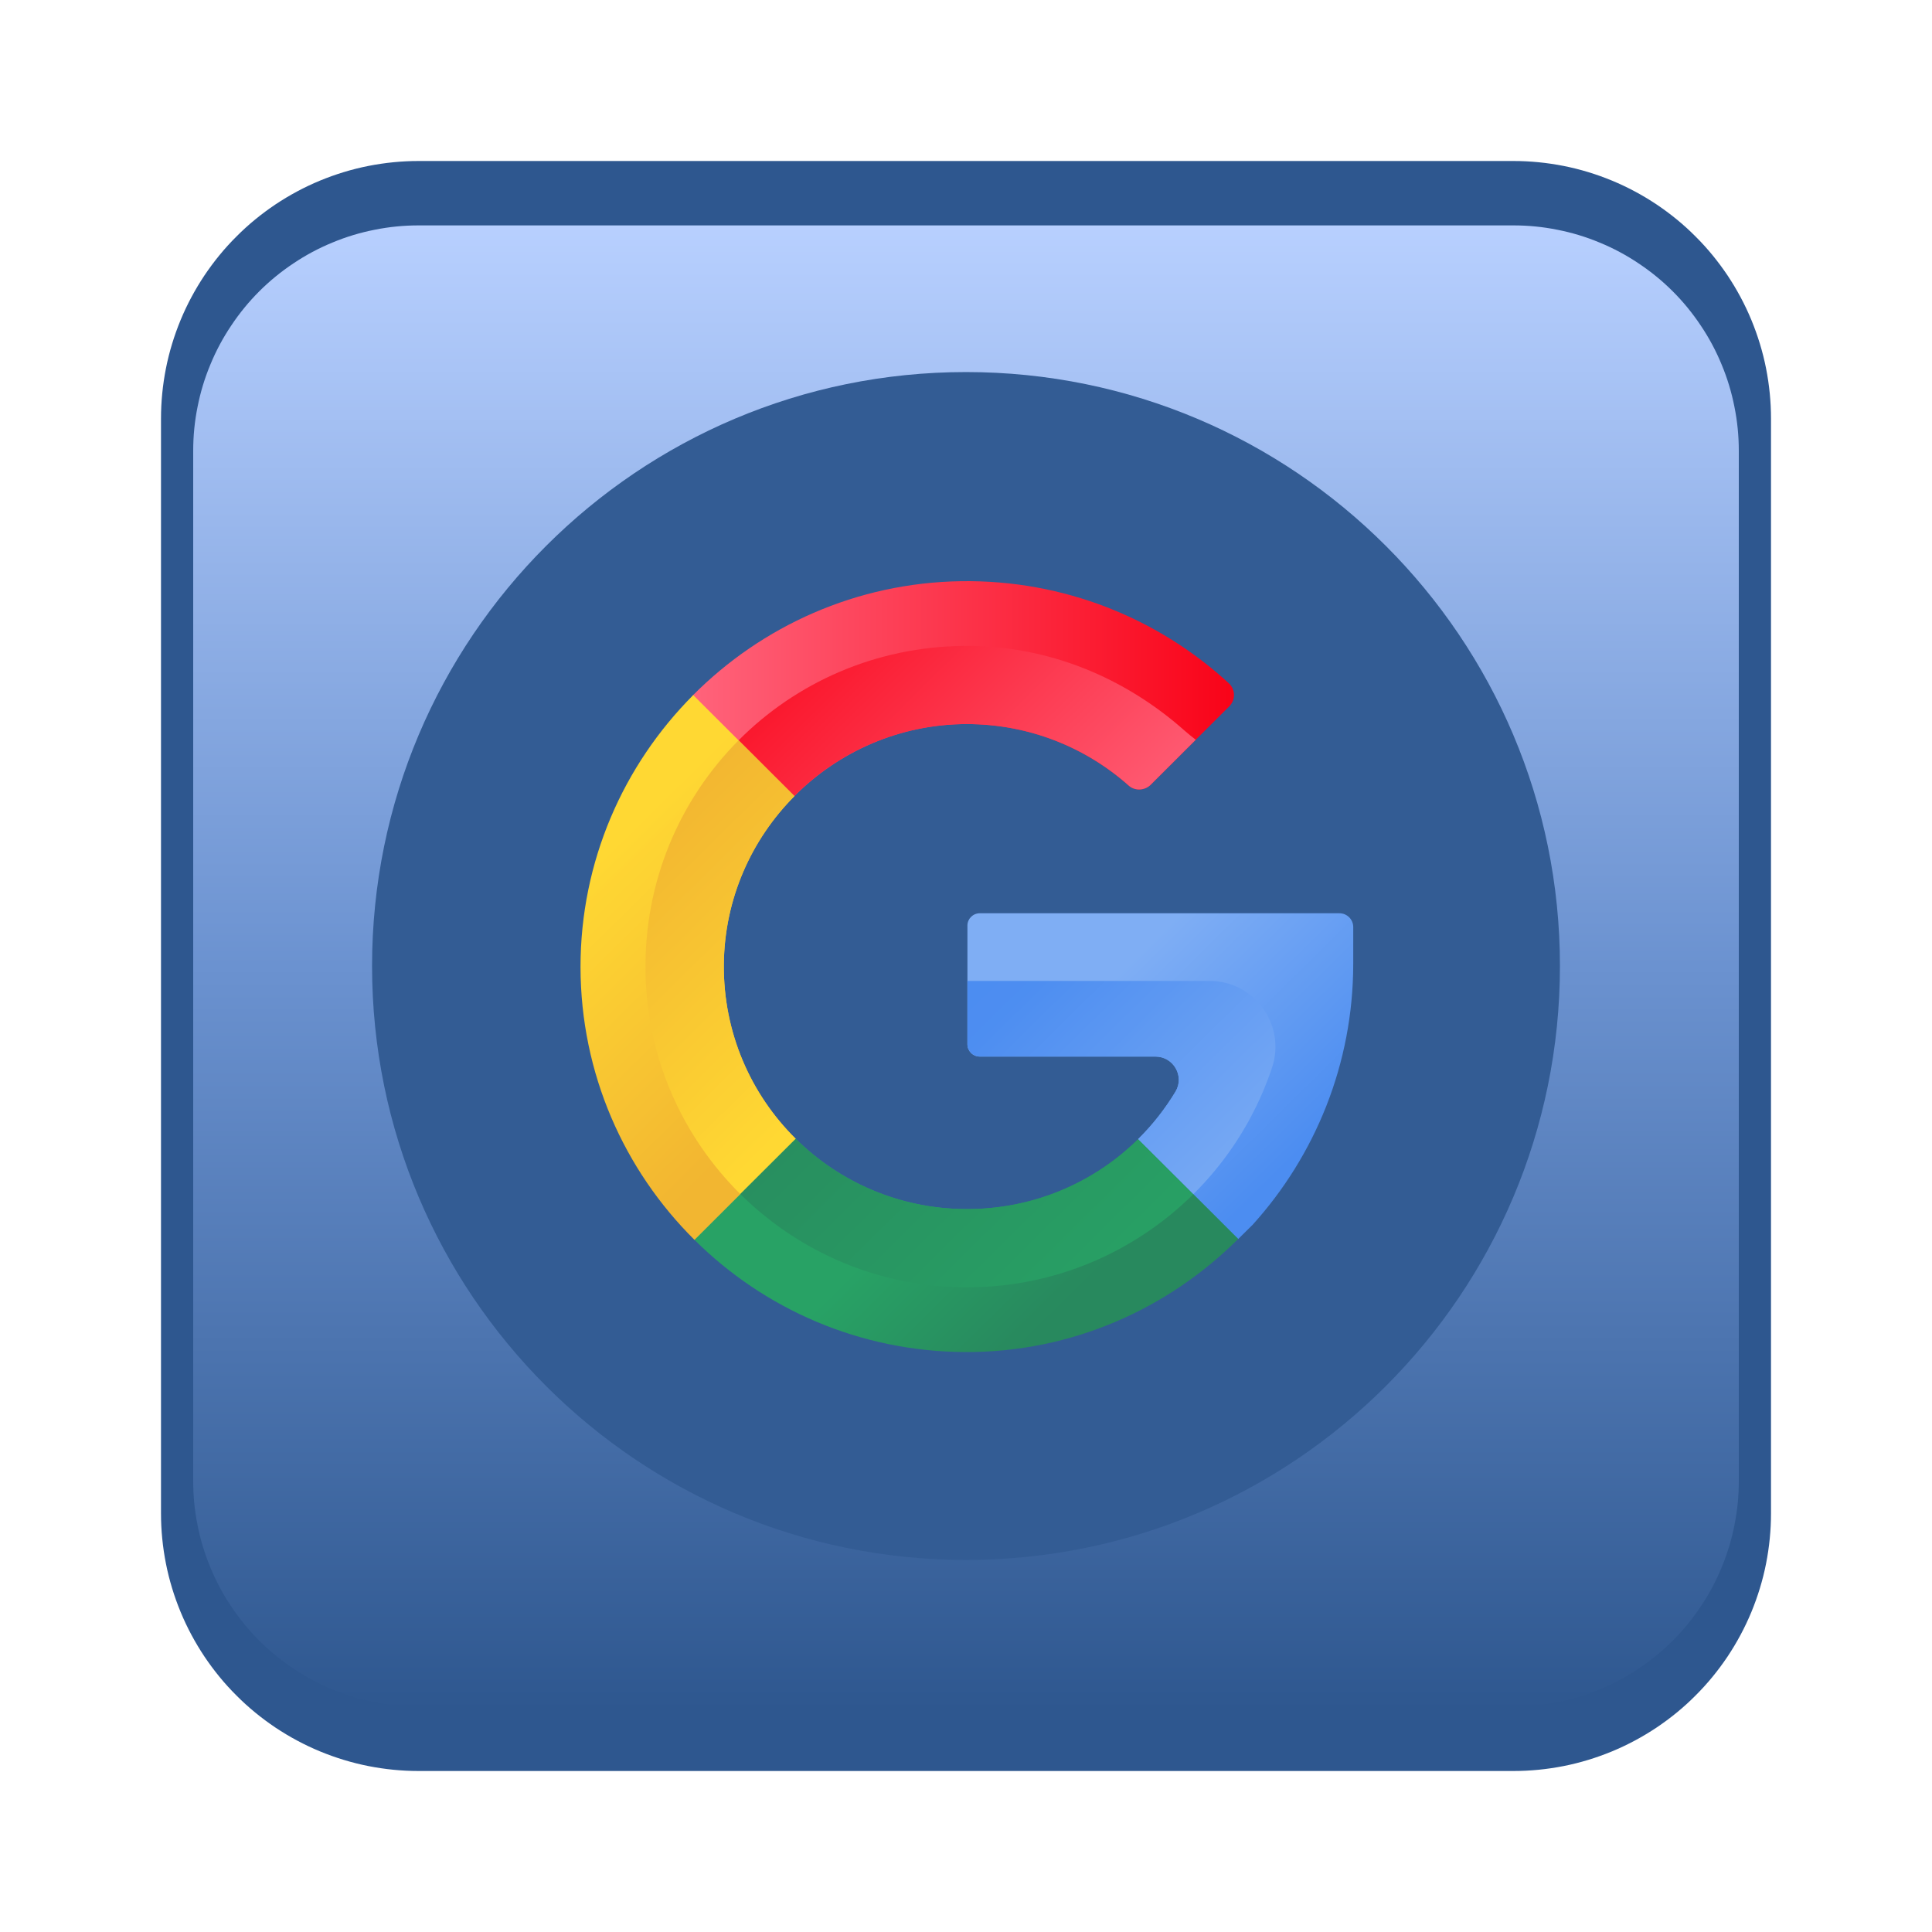 <svg xmlns="http://www.w3.org/2000/svg" xmlns:xlink="http://www.w3.org/1999/xlink" width="120" zoomAndPan="magnify" viewBox="0 0 90 90" height="120" preserveAspectRatio="xMidYMid meet" version="1.0"><defs><clipPath id="52592265b3"><path d="M 9 10 L 81 10 L 81 80 L 9 80 Z M 9 10 " clip-rule="nonzero"/></clipPath><clipPath id="622ff885dc"><path d="M 19.5 10.5 L 70.5 10.5 C 71.188 10.5 71.871 10.566 72.547 10.703 C 73.227 10.836 73.883 11.035 74.52 11.301 C 75.156 11.562 75.762 11.887 76.332 12.27 C 76.906 12.652 77.438 13.086 77.926 13.574 C 78.414 14.062 78.848 14.594 79.23 15.168 C 79.613 15.738 79.938 16.344 80.199 16.98 C 80.465 17.617 80.664 18.273 80.797 18.953 C 80.934 19.629 81 20.312 81 21 L 81 69 C 81 69.688 80.934 70.371 80.797 71.047 C 80.664 71.727 80.465 72.383 80.199 73.02 C 79.938 73.656 79.613 74.262 79.23 74.832 C 78.848 75.406 78.414 75.938 77.926 76.426 C 77.438 76.914 76.906 77.348 76.332 77.73 C 75.762 78.113 75.156 78.438 74.52 78.699 C 73.883 78.965 73.227 79.164 72.547 79.297 C 71.871 79.434 71.188 79.5 70.5 79.5 L 19.5 79.5 C 18.812 79.5 18.129 79.434 17.453 79.297 C 16.773 79.164 16.117 78.965 15.48 78.699 C 14.844 78.438 14.238 78.113 13.668 77.73 C 13.094 77.348 12.562 76.914 12.074 76.426 C 11.586 75.938 11.152 75.406 10.77 74.832 C 10.387 74.262 10.062 73.656 9.801 73.02 C 9.535 72.383 9.336 71.727 9.203 71.047 C 9.066 70.371 9 69.688 9 69 L 9 21 C 9 20.312 9.066 19.629 9.203 18.953 C 9.336 18.273 9.535 17.617 9.801 16.98 C 10.062 16.344 10.387 15.738 10.77 15.168 C 11.152 14.594 11.586 14.062 12.074 13.574 C 12.562 13.086 13.094 12.652 13.668 12.27 C 14.238 11.887 14.844 11.562 15.48 11.301 C 16.117 11.035 16.773 10.836 17.453 10.703 C 18.129 10.566 18.812 10.5 19.5 10.5 Z M 19.5 10.5 " clip-rule="nonzero"/></clipPath><linearGradient x1="0" gradientTransform="matrix(72, 0, 0, 69, 9, 10.5)" y1="-0" x2="0" gradientUnits="userSpaceOnUse" y2="1" id="12d063e933"><stop stop-opacity="1" stop-color="rgb(72.159%, 81.569%, 100%)" offset="0"/><stop stop-opacity="1" stop-color="rgb(71.922%, 81.378%, 99.855%)" offset="0.004"/><stop stop-opacity="1" stop-color="rgb(71.687%, 81.189%, 99.712%)" offset="0.008"/><stop stop-opacity="1" stop-color="rgb(71.451%, 80.998%, 99.567%)" offset="0.012"/><stop stop-opacity="1" stop-color="rgb(71.216%, 80.809%, 99.423%)" offset="0.016"/><stop stop-opacity="1" stop-color="rgb(70.979%, 80.618%, 99.278%)" offset="0.02"/><stop stop-opacity="1" stop-color="rgb(70.744%, 80.429%, 99.135%)" offset="0.023"/><stop stop-opacity="1" stop-color="rgb(70.508%, 80.238%, 98.991%)" offset="0.027"/><stop stop-opacity="1" stop-color="rgb(70.271%, 80.049%, 98.848%)" offset="0.031"/><stop stop-opacity="1" stop-color="rgb(70.035%, 79.858%, 98.703%)" offset="0.035"/><stop stop-opacity="1" stop-color="rgb(69.8%, 79.669%, 98.56%)" offset="0.039"/><stop stop-opacity="1" stop-color="rgb(69.563%, 79.478%, 98.415%)" offset="0.043"/><stop stop-opacity="1" stop-color="rgb(69.328%, 79.289%, 98.271%)" offset="0.047"/><stop stop-opacity="1" stop-color="rgb(69.092%, 79.099%, 98.126%)" offset="0.051"/><stop stop-opacity="1" stop-color="rgb(68.857%, 78.909%, 97.983%)" offset="0.055"/><stop stop-opacity="1" stop-color="rgb(68.62%, 78.719%, 97.839%)" offset="0.059"/><stop stop-opacity="1" stop-color="rgb(68.384%, 78.529%, 97.696%)" offset="0.062"/><stop stop-opacity="1" stop-color="rgb(68.147%, 78.339%, 97.551%)" offset="0.066"/><stop stop-opacity="1" stop-color="rgb(67.912%, 78.149%, 97.408%)" offset="0.07"/><stop stop-opacity="1" stop-color="rgb(67.676%, 77.959%, 97.263%)" offset="0.074"/><stop stop-opacity="1" stop-color="rgb(67.441%, 77.769%, 97.119%)" offset="0.078"/><stop stop-opacity="1" stop-color="rgb(67.204%, 77.579%, 96.976%)" offset="0.082"/><stop stop-opacity="1" stop-color="rgb(66.969%, 77.39%, 96.832%)" offset="0.086"/><stop stop-opacity="1" stop-color="rgb(66.733%, 77.199%, 96.687%)" offset="0.09"/><stop stop-opacity="1" stop-color="rgb(66.496%, 77.01%, 96.544%)" offset="0.094"/><stop stop-opacity="1" stop-color="rgb(66.26%, 76.819%, 96.399%)" offset="0.098"/><stop stop-opacity="1" stop-color="rgb(66.025%, 76.63%, 96.255%)" offset="0.102"/><stop stop-opacity="1" stop-color="rgb(65.788%, 76.439%, 96.111%)" offset="0.105"/><stop stop-opacity="1" stop-color="rgb(65.553%, 76.25%, 95.967%)" offset="0.109"/><stop stop-opacity="1" stop-color="rgb(65.317%, 76.059%, 95.824%)" offset="0.113"/><stop stop-opacity="1" stop-color="rgb(65.082%, 75.87%, 95.68%)" offset="0.117"/><stop stop-opacity="1" stop-color="rgb(64.845%, 75.679%, 95.535%)" offset="0.121"/><stop stop-opacity="1" stop-color="rgb(64.609%, 75.49%, 95.392%)" offset="0.125"/><stop stop-opacity="1" stop-color="rgb(64.372%, 75.299%, 95.247%)" offset="0.129"/><stop stop-opacity="1" stop-color="rgb(64.137%, 75.11%, 95.103%)" offset="0.133"/><stop stop-opacity="1" stop-color="rgb(63.901%, 74.919%, 94.958%)" offset="0.137"/><stop stop-opacity="1" stop-color="rgb(63.666%, 74.73%, 94.815%)" offset="0.141"/><stop stop-opacity="1" stop-color="rgb(63.429%, 74.539%, 94.672%)" offset="0.145"/><stop stop-opacity="1" stop-color="rgb(63.194%, 74.35%, 94.528%)" offset="0.148"/><stop stop-opacity="1" stop-color="rgb(62.958%, 74.159%, 94.383%)" offset="0.152"/><stop stop-opacity="1" stop-color="rgb(62.721%, 73.969%, 94.24%)" offset="0.156"/><stop stop-opacity="1" stop-color="rgb(62.485%, 73.778%, 94.095%)" offset="0.16"/><stop stop-opacity="1" stop-color="rgb(62.25%, 73.589%, 93.951%)" offset="0.164"/><stop stop-opacity="1" stop-color="rgb(62.013%, 73.398%, 93.808%)" offset="0.168"/><stop stop-opacity="1" stop-color="rgb(61.778%, 73.209%, 93.665%)" offset="0.172"/><stop stop-opacity="1" stop-color="rgb(61.542%, 73.018%, 93.52%)" offset="0.176"/><stop stop-opacity="1" stop-color="rgb(61.307%, 72.829%, 93.376%)" offset="0.18"/><stop stop-opacity="1" stop-color="rgb(61.07%, 72.638%, 93.231%)" offset="0.184"/><stop stop-opacity="1" stop-color="rgb(60.834%, 72.449%, 93.088%)" offset="0.188"/><stop stop-opacity="1" stop-color="rgb(60.597%, 72.258%, 92.943%)" offset="0.191"/><stop stop-opacity="1" stop-color="rgb(60.362%, 72.069%, 92.799%)" offset="0.195"/><stop stop-opacity="1" stop-color="rgb(60.126%, 71.878%, 92.656%)" offset="0.199"/><stop stop-opacity="1" stop-color="rgb(59.891%, 71.689%, 92.513%)" offset="0.203"/><stop stop-opacity="1" stop-color="rgb(59.654%, 71.498%, 92.368%)" offset="0.207"/><stop stop-opacity="1" stop-color="rgb(59.419%, 71.309%, 92.224%)" offset="0.211"/><stop stop-opacity="1" stop-color="rgb(59.183%, 71.118%, 92.079%)" offset="0.215"/><stop stop-opacity="1" stop-color="rgb(58.946%, 70.929%, 91.936%)" offset="0.219"/><stop stop-opacity="1" stop-color="rgb(58.71%, 70.738%, 91.792%)" offset="0.223"/><stop stop-opacity="1" stop-color="rgb(58.475%, 70.549%, 91.649%)" offset="0.227"/><stop stop-opacity="1" stop-color="rgb(58.238%, 70.358%, 91.504%)" offset="0.23"/><stop stop-opacity="1" stop-color="rgb(58.003%, 70.169%, 91.36%)" offset="0.234"/><stop stop-opacity="1" stop-color="rgb(57.767%, 69.978%, 91.216%)" offset="0.238"/><stop stop-opacity="1" stop-color="rgb(57.532%, 69.789%, 91.072%)" offset="0.242"/><stop stop-opacity="1" stop-color="rgb(57.295%, 69.598%, 90.927%)" offset="0.246"/><stop stop-opacity="1" stop-color="rgb(57.059%, 69.409%, 90.784%)" offset="0.25"/><stop stop-opacity="1" stop-color="rgb(56.822%, 69.218%, 90.64%)" offset="0.254"/><stop stop-opacity="1" stop-color="rgb(56.587%, 69.029%, 90.497%)" offset="0.258"/><stop stop-opacity="1" stop-color="rgb(56.351%, 68.839%, 90.352%)" offset="0.262"/><stop stop-opacity="1" stop-color="rgb(56.116%, 68.649%, 90.208%)" offset="0.266"/><stop stop-opacity="1" stop-color="rgb(55.879%, 68.459%, 90.063%)" offset="0.27"/><stop stop-opacity="1" stop-color="rgb(55.644%, 68.269%, 89.92%)" offset="0.273"/><stop stop-opacity="1" stop-color="rgb(55.408%, 68.079%, 89.775%)" offset="0.277"/><stop stop-opacity="1" stop-color="rgb(55.171%, 67.889%, 89.632%)" offset="0.281"/><stop stop-opacity="1" stop-color="rgb(54.935%, 67.699%, 89.488%)" offset="0.285"/><stop stop-opacity="1" stop-color="rgb(54.7%, 67.509%, 89.345%)" offset="0.289"/><stop stop-opacity="1" stop-color="rgb(54.463%, 67.319%, 89.2%)" offset="0.293"/><stop stop-opacity="1" stop-color="rgb(54.228%, 67.13%, 89.056%)" offset="0.297"/><stop stop-opacity="1" stop-color="rgb(53.992%, 66.939%, 88.911%)" offset="0.301"/><stop stop-opacity="1" stop-color="rgb(53.757%, 66.75%, 88.768%)" offset="0.305"/><stop stop-opacity="1" stop-color="rgb(53.52%, 66.559%, 88.625%)" offset="0.309"/><stop stop-opacity="1" stop-color="rgb(53.284%, 66.37%, 88.481%)" offset="0.312"/><stop stop-opacity="1" stop-color="rgb(53.047%, 66.179%, 88.336%)" offset="0.316"/><stop stop-opacity="1" stop-color="rgb(52.812%, 65.99%, 88.193%)" offset="0.32"/><stop stop-opacity="1" stop-color="rgb(52.576%, 65.799%, 88.048%)" offset="0.324"/><stop stop-opacity="1" stop-color="rgb(52.341%, 65.61%, 87.904%)" offset="0.328"/><stop stop-opacity="1" stop-color="rgb(52.104%, 65.419%, 87.759%)" offset="0.332"/><stop stop-opacity="1" stop-color="rgb(51.869%, 65.23%, 87.616%)" offset="0.336"/><stop stop-opacity="1" stop-color="rgb(51.633%, 65.039%, 87.473%)" offset="0.34"/><stop stop-opacity="1" stop-color="rgb(51.396%, 64.85%, 87.329%)" offset="0.344"/><stop stop-opacity="1" stop-color="rgb(51.16%, 64.659%, 87.184%)" offset="0.348"/><stop stop-opacity="1" stop-color="rgb(50.925%, 64.47%, 87.041%)" offset="0.352"/><stop stop-opacity="1" stop-color="rgb(50.688%, 64.279%, 86.896%)" offset="0.355"/><stop stop-opacity="1" stop-color="rgb(50.453%, 64.09%, 86.752%)" offset="0.359"/><stop stop-opacity="1" stop-color="rgb(50.217%, 63.899%, 86.609%)" offset="0.363"/><stop stop-opacity="1" stop-color="rgb(49.982%, 63.708%, 86.465%)" offset="0.367"/><stop stop-opacity="1" stop-color="rgb(49.745%, 63.518%, 86.32%)" offset="0.371"/><stop stop-opacity="1" stop-color="rgb(49.509%, 63.329%, 86.177%)" offset="0.375"/><stop stop-opacity="1" stop-color="rgb(49.272%, 63.138%, 86.032%)" offset="0.379"/><stop stop-opacity="1" stop-color="rgb(49.037%, 62.949%, 85.889%)" offset="0.383"/><stop stop-opacity="1" stop-color="rgb(48.801%, 62.758%, 85.744%)" offset="0.387"/><stop stop-opacity="1" stop-color="rgb(48.566%, 62.569%, 85.6%)" offset="0.391"/><stop stop-opacity="1" stop-color="rgb(48.329%, 62.378%, 85.457%)" offset="0.395"/><stop stop-opacity="1" stop-color="rgb(48.094%, 62.189%, 85.313%)" offset="0.398"/><stop stop-opacity="1" stop-color="rgb(47.858%, 61.998%, 85.168%)" offset="0.402"/><stop stop-opacity="1" stop-color="rgb(47.621%, 61.809%, 85.025%)" offset="0.406"/><stop stop-opacity="1" stop-color="rgb(47.385%, 61.618%, 84.88%)" offset="0.41"/><stop stop-opacity="1" stop-color="rgb(47.15%, 61.429%, 84.737%)" offset="0.414"/><stop stop-opacity="1" stop-color="rgb(46.913%, 61.238%, 84.592%)" offset="0.418"/><stop stop-opacity="1" stop-color="rgb(46.678%, 61.049%, 84.448%)" offset="0.422"/><stop stop-opacity="1" stop-color="rgb(46.442%, 60.858%, 84.305%)" offset="0.426"/><stop stop-opacity="1" stop-color="rgb(46.207%, 60.669%, 84.161%)" offset="0.43"/><stop stop-opacity="1" stop-color="rgb(45.97%, 60.478%, 84.016%)" offset="0.434"/><stop stop-opacity="1" stop-color="rgb(45.734%, 60.289%, 83.873%)" offset="0.438"/><stop stop-opacity="1" stop-color="rgb(45.497%, 60.098%, 83.728%)" offset="0.441"/><stop stop-opacity="1" stop-color="rgb(45.262%, 59.909%, 83.585%)" offset="0.445"/><stop stop-opacity="1" stop-color="rgb(45.026%, 59.718%, 83.441%)" offset="0.449"/><stop stop-opacity="1" stop-color="rgb(44.791%, 59.529%, 83.298%)" offset="0.453"/><stop stop-opacity="1" stop-color="rgb(44.554%, 59.338%, 83.153%)" offset="0.457"/><stop stop-opacity="1" stop-color="rgb(44.319%, 59.149%, 83.009%)" offset="0.461"/><stop stop-opacity="1" stop-color="rgb(44.083%, 58.958%, 82.864%)" offset="0.465"/><stop stop-opacity="1" stop-color="rgb(43.846%, 58.769%, 82.721%)" offset="0.469"/><stop stop-opacity="1" stop-color="rgb(43.61%, 58.578%, 82.576%)" offset="0.473"/><stop stop-opacity="1" stop-color="rgb(43.375%, 58.389%, 82.433%)" offset="0.477"/><stop stop-opacity="1" stop-color="rgb(43.138%, 58.199%, 82.289%)" offset="0.48"/><stop stop-opacity="1" stop-color="rgb(42.903%, 58.009%, 82.146%)" offset="0.484"/><stop stop-opacity="1" stop-color="rgb(42.667%, 57.819%, 82.001%)" offset="0.488"/><stop stop-opacity="1" stop-color="rgb(42.432%, 57.629%, 81.857%)" offset="0.492"/><stop stop-opacity="1" stop-color="rgb(42.195%, 57.439%, 81.712%)" offset="0.496"/><stop stop-opacity="1" stop-color="rgb(41.959%, 57.249%, 81.569%)" offset="0.5"/><stop stop-opacity="1" stop-color="rgb(41.771%, 57.068%, 81.369%)" offset="0.504"/><stop stop-opacity="1" stop-color="rgb(41.585%, 56.888%, 81.171%)" offset="0.508"/><stop stop-opacity="1" stop-color="rgb(41.399%, 56.706%, 80.971%)" offset="0.512"/><stop stop-opacity="1" stop-color="rgb(41.212%, 56.526%, 80.772%)" offset="0.516"/><stop stop-opacity="1" stop-color="rgb(41.025%, 56.345%, 80.573%)" offset="0.52"/><stop stop-opacity="1" stop-color="rgb(40.839%, 56.165%, 80.374%)" offset="0.523"/><stop stop-opacity="1" stop-color="rgb(40.651%, 55.983%, 80.174%)" offset="0.527"/><stop stop-opacity="1" stop-color="rgb(40.465%, 55.803%, 79.976%)" offset="0.531"/><stop stop-opacity="1" stop-color="rgb(40.277%, 55.623%, 79.776%)" offset="0.535"/><stop stop-opacity="1" stop-color="rgb(40.091%, 55.443%, 79.578%)" offset="0.539"/><stop stop-opacity="1" stop-color="rgb(39.903%, 55.261%, 79.378%)" offset="0.543"/><stop stop-opacity="1" stop-color="rgb(39.717%, 55.081%, 79.179%)" offset="0.547"/><stop stop-opacity="1" stop-color="rgb(39.529%, 54.9%, 78.979%)" offset="0.551"/><stop stop-opacity="1" stop-color="rgb(39.343%, 54.72%, 78.781%)" offset="0.555"/><stop stop-opacity="1" stop-color="rgb(39.156%, 54.538%, 78.581%)" offset="0.559"/><stop stop-opacity="1" stop-color="rgb(38.969%, 54.358%, 78.383%)" offset="0.562"/><stop stop-opacity="1" stop-color="rgb(38.782%, 54.176%, 78.183%)" offset="0.566"/><stop stop-opacity="1" stop-color="rgb(38.596%, 53.996%, 77.985%)" offset="0.57"/><stop stop-opacity="1" stop-color="rgb(38.408%, 53.815%, 77.785%)" offset="0.574"/><stop stop-opacity="1" stop-color="rgb(38.222%, 53.635%, 77.586%)" offset="0.578"/><stop stop-opacity="1" stop-color="rgb(38.034%, 53.453%, 77.386%)" offset="0.582"/><stop stop-opacity="1" stop-color="rgb(37.848%, 53.273%, 77.188%)" offset="0.586"/><stop stop-opacity="1" stop-color="rgb(37.66%, 53.093%, 76.988%)" offset="0.59"/><stop stop-opacity="1" stop-color="rgb(37.474%, 52.913%, 76.79%)" offset="0.594"/><stop stop-opacity="1" stop-color="rgb(37.286%, 52.731%, 76.59%)" offset="0.598"/><stop stop-opacity="1" stop-color="rgb(37.1%, 52.551%, 76.392%)" offset="0.602"/><stop stop-opacity="1" stop-color="rgb(36.913%, 52.37%, 76.192%)" offset="0.605"/><stop stop-opacity="1" stop-color="rgb(36.726%, 52.19%, 75.993%)" offset="0.609"/><stop stop-opacity="1" stop-color="rgb(36.539%, 52.008%, 75.793%)" offset="0.613"/><stop stop-opacity="1" stop-color="rgb(36.353%, 51.828%, 75.595%)" offset="0.617"/><stop stop-opacity="1" stop-color="rgb(36.165%, 51.646%, 75.395%)" offset="0.621"/><stop stop-opacity="1" stop-color="rgb(35.979%, 51.466%, 75.197%)" offset="0.625"/><stop stop-opacity="1" stop-color="rgb(35.791%, 51.285%, 74.997%)" offset="0.629"/><stop stop-opacity="1" stop-color="rgb(35.605%, 51.105%, 74.799%)" offset="0.633"/><stop stop-opacity="1" stop-color="rgb(35.417%, 50.925%, 74.599%)" offset="0.637"/><stop stop-opacity="1" stop-color="rgb(35.231%, 50.745%, 74.4%)" offset="0.641"/><stop stop-opacity="1" stop-color="rgb(35.045%, 50.563%, 74.2%)" offset="0.645"/><stop stop-opacity="1" stop-color="rgb(34.859%, 50.383%, 74.002%)" offset="0.648"/><stop stop-opacity="1" stop-color="rgb(34.671%, 50.201%, 73.802%)" offset="0.652"/><stop stop-opacity="1" stop-color="rgb(34.485%, 50.021%, 73.604%)" offset="0.656"/><stop stop-opacity="1" stop-color="rgb(34.297%, 49.84%, 73.404%)" offset="0.66"/><stop stop-opacity="1" stop-color="rgb(34.111%, 49.66%, 73.206%)" offset="0.664"/><stop stop-opacity="1" stop-color="rgb(33.923%, 49.478%, 73.006%)" offset="0.668"/><stop stop-opacity="1" stop-color="rgb(33.737%, 49.298%, 72.807%)" offset="0.672"/><stop stop-opacity="1" stop-color="rgb(33.55%, 49.117%, 72.607%)" offset="0.676"/><stop stop-opacity="1" stop-color="rgb(33.363%, 48.936%, 72.409%)" offset="0.68"/><stop stop-opacity="1" stop-color="rgb(33.176%, 48.755%, 72.209%)" offset="0.684"/><stop stop-opacity="1" stop-color="rgb(32.99%, 48.575%, 72.011%)" offset="0.688"/><stop stop-opacity="1" stop-color="rgb(32.802%, 48.395%, 71.811%)" offset="0.691"/><stop stop-opacity="1" stop-color="rgb(32.616%, 48.215%, 71.613%)" offset="0.695"/><stop stop-opacity="1" stop-color="rgb(32.428%, 48.033%, 71.413%)" offset="0.699"/><stop stop-opacity="1" stop-color="rgb(32.242%, 47.853%, 71.214%)" offset="0.703"/><stop stop-opacity="1" stop-color="rgb(32.054%, 47.672%, 71.014%)" offset="0.707"/><stop stop-opacity="1" stop-color="rgb(31.868%, 47.491%, 70.816%)" offset="0.711"/><stop stop-opacity="1" stop-color="rgb(31.68%, 47.31%, 70.616%)" offset="0.715"/><stop stop-opacity="1" stop-color="rgb(31.494%, 47.13%, 70.418%)" offset="0.719"/><stop stop-opacity="1" stop-color="rgb(31.306%, 46.948%, 70.218%)" offset="0.723"/><stop stop-opacity="1" stop-color="rgb(31.12%, 46.768%, 70.02%)" offset="0.727"/><stop stop-opacity="1" stop-color="rgb(30.933%, 46.587%, 69.82%)" offset="0.73"/><stop stop-opacity="1" stop-color="rgb(30.746%, 46.407%, 69.621%)" offset="0.734"/><stop stop-opacity="1" stop-color="rgb(30.559%, 46.225%, 69.421%)" offset="0.738"/><stop stop-opacity="1" stop-color="rgb(30.373%, 46.045%, 69.223%)" offset="0.742"/><stop stop-opacity="1" stop-color="rgb(30.185%, 45.865%, 69.023%)" offset="0.746"/><stop stop-opacity="1" stop-color="rgb(29.999%, 45.685%, 68.825%)" offset="0.75"/><stop stop-opacity="1" stop-color="rgb(29.811%, 45.503%, 68.625%)" offset="0.754"/><stop stop-opacity="1" stop-color="rgb(29.625%, 45.323%, 68.427%)" offset="0.758"/><stop stop-opacity="1" stop-color="rgb(29.437%, 45.142%, 68.227%)" offset="0.762"/><stop stop-opacity="1" stop-color="rgb(29.251%, 44.962%, 68.028%)" offset="0.766"/><stop stop-opacity="1" stop-color="rgb(29.063%, 44.78%, 67.828%)" offset="0.77"/><stop stop-opacity="1" stop-color="rgb(28.877%, 44.6%, 67.63%)" offset="0.773"/><stop stop-opacity="1" stop-color="rgb(28.691%, 44.418%, 67.43%)" offset="0.777"/><stop stop-opacity="1" stop-color="rgb(28.505%, 44.238%, 67.232%)" offset="0.781"/><stop stop-opacity="1" stop-color="rgb(28.317%, 44.057%, 67.032%)" offset="0.785"/><stop stop-opacity="1" stop-color="rgb(28.131%, 43.877%, 66.833%)" offset="0.789"/><stop stop-opacity="1" stop-color="rgb(27.943%, 43.697%, 66.634%)" offset="0.793"/><stop stop-opacity="1" stop-color="rgb(27.757%, 43.517%, 66.435%)" offset="0.797"/><stop stop-opacity="1" stop-color="rgb(27.57%, 43.335%, 66.235%)" offset="0.801"/><stop stop-opacity="1" stop-color="rgb(27.383%, 43.155%, 66.037%)" offset="0.805"/><stop stop-opacity="1" stop-color="rgb(27.196%, 42.973%, 65.837%)" offset="0.809"/><stop stop-opacity="1" stop-color="rgb(27.01%, 42.793%, 65.639%)" offset="0.812"/><stop stop-opacity="1" stop-color="rgb(26.822%, 42.612%, 65.439%)" offset="0.816"/><stop stop-opacity="1" stop-color="rgb(26.636%, 42.432%, 65.239%)" offset="0.82"/><stop stop-opacity="1" stop-color="rgb(26.448%, 42.25%, 65.039%)" offset="0.824"/><stop stop-opacity="1" stop-color="rgb(26.262%, 42.07%, 64.841%)" offset="0.828"/><stop stop-opacity="1" stop-color="rgb(26.074%, 41.888%, 64.641%)" offset="0.832"/><stop stop-opacity="1" stop-color="rgb(25.888%, 41.708%, 64.442%)" offset="0.836"/><stop stop-opacity="1" stop-color="rgb(25.7%, 41.527%, 64.243%)" offset="0.84"/><stop stop-opacity="1" stop-color="rgb(25.514%, 41.347%, 64.044%)" offset="0.844"/><stop stop-opacity="1" stop-color="rgb(25.327%, 41.167%, 63.844%)" offset="0.848"/><stop stop-opacity="1" stop-color="rgb(25.14%, 40.987%, 63.646%)" offset="0.852"/><stop stop-opacity="1" stop-color="rgb(24.953%, 40.805%, 63.446%)" offset="0.855"/><stop stop-opacity="1" stop-color="rgb(24.767%, 40.625%, 63.248%)" offset="0.859"/><stop stop-opacity="1" stop-color="rgb(24.579%, 40.443%, 63.048%)" offset="0.863"/><stop stop-opacity="1" stop-color="rgb(24.393%, 40.263%, 62.849%)" offset="0.867"/><stop stop-opacity="1" stop-color="rgb(24.205%, 40.082%, 62.65%)" offset="0.871"/><stop stop-opacity="1" stop-color="rgb(24.019%, 39.902%, 62.451%)" offset="0.875"/><stop stop-opacity="1" stop-color="rgb(23.831%, 39.72%, 62.251%)" offset="0.879"/><stop stop-opacity="1" stop-color="rgb(23.645%, 39.54%, 62.053%)" offset="0.883"/><stop stop-opacity="1" stop-color="rgb(23.457%, 39.359%, 61.853%)" offset="0.887"/><stop stop-opacity="1" stop-color="rgb(23.271%, 39.178%, 61.655%)" offset="0.891"/><stop stop-opacity="1" stop-color="rgb(23.083%, 38.997%, 61.455%)" offset="0.895"/><stop stop-opacity="1" stop-color="rgb(22.897%, 38.817%, 61.256%)" offset="0.898"/><stop stop-opacity="1" stop-color="rgb(22.71%, 38.637%, 61.057%)" offset="0.902"/><stop stop-opacity="1" stop-color="rgb(22.523%, 38.457%, 60.858%)" offset="0.906"/><stop stop-opacity="1" stop-color="rgb(22.337%, 38.275%, 60.658%)" offset="0.91"/><stop stop-opacity="1" stop-color="rgb(22.151%, 38.095%, 60.46%)" offset="0.914"/><stop stop-opacity="1" stop-color="rgb(21.964%, 37.914%, 60.26%)" offset="0.918"/><stop stop-opacity="1" stop-color="rgb(21.777%, 37.733%, 60.062%)" offset="0.922"/><stop stop-opacity="1" stop-color="rgb(21.59%, 37.552%, 59.862%)" offset="0.926"/><stop stop-opacity="1" stop-color="rgb(21.404%, 37.372%, 59.663%)" offset="0.93"/><stop stop-opacity="1" stop-color="rgb(21.216%, 37.19%, 59.464%)" offset="0.934"/><stop stop-opacity="1" stop-color="rgb(21.03%, 37.01%, 59.265%)" offset="0.938"/><stop stop-opacity="1" stop-color="rgb(20.842%, 36.829%, 59.065%)" offset="0.941"/><stop stop-opacity="1" stop-color="rgb(20.656%, 36.649%, 58.867%)" offset="0.945"/><stop stop-opacity="1" stop-color="rgb(20.468%, 36.467%, 58.667%)" offset="0.949"/><stop stop-opacity="1" stop-color="rgb(20.282%, 36.287%, 58.469%)" offset="0.953"/><stop stop-opacity="1" stop-color="rgb(20.094%, 36.107%, 58.269%)" offset="0.957"/><stop stop-opacity="1" stop-color="rgb(19.908%, 35.927%, 58.07%)" offset="0.961"/><stop stop-opacity="1" stop-color="rgb(19.72%, 35.745%, 57.87%)" offset="0.965"/><stop stop-opacity="1" stop-color="rgb(19.534%, 35.565%, 57.672%)" offset="0.969"/><stop stop-opacity="1" stop-color="rgb(19.347%, 35.384%, 57.472%)" offset="0.973"/><stop stop-opacity="1" stop-color="rgb(19.16%, 35.204%, 57.274%)" offset="0.977"/><stop stop-opacity="1" stop-color="rgb(18.973%, 35.022%, 57.074%)" offset="0.98"/><stop stop-opacity="1" stop-color="rgb(18.787%, 34.842%, 56.876%)" offset="0.984"/><stop stop-opacity="1" stop-color="rgb(18.599%, 34.66%, 56.676%)" offset="0.988"/><stop stop-opacity="1" stop-color="rgb(18.413%, 34.48%, 56.477%)" offset="0.992"/><stop stop-opacity="1" stop-color="rgb(18.225%, 34.299%, 56.277%)" offset="0.996"/><stop stop-opacity="1" stop-color="rgb(18.039%, 34.119%, 56.079%)" offset="1"/></linearGradient><clipPath id="b2cde1c898"><path d="M 25 23 L 69 23 L 69 67.5 L 25 67.5 Z M 25 23 " clip-rule="nonzero"/></clipPath><clipPath id="9149a8ebd2"><path d="M 17.332 17.332 L 72.668 17.332 L 72.668 72.668 L 17.332 72.668 Z M 17.332 17.332 " clip-rule="nonzero"/></clipPath><clipPath id="259d15efea"><path d="M 45 17.332 C 29.719 17.332 17.332 29.719 17.332 45 C 17.332 60.281 29.719 72.668 45 72.668 C 60.281 72.668 72.668 60.281 72.668 45 C 72.668 29.719 60.281 17.332 45 17.332 Z M 45 17.332 " clip-rule="nonzero"/></clipPath><clipPath id="d56b1619ae"><path d="M 0.332 0.332 L 55.668 0.332 L 55.668 55.668 L 0.332 55.668 Z M 0.332 0.332 " clip-rule="nonzero"/></clipPath><clipPath id="67aff398d9"><path d="M 28 0.332 C 12.719 0.332 0.332 12.719 0.332 28 C 0.332 43.281 12.719 55.668 28 55.668 C 43.281 55.668 55.668 43.281 55.668 28 C 55.668 12.719 43.281 0.332 28 0.332 Z M 28 0.332 " clip-rule="nonzero"/></clipPath><clipPath id="26d05be95c"><rect x="0" width="56" y="0" height="56"/></clipPath><clipPath id="f1f52581b1"><path d="M 32 27 L 58 27 L 58 38 L 32 38 Z M 32 27 " clip-rule="nonzero"/></clipPath><clipPath id="3d2a903dcf"><path d="M 37.008 37.082 C 39.066 35.012 41.918 33.727 45.051 33.73 C 47.941 33.734 50.578 34.816 52.578 36.594 C 52.863 36.852 53.324 36.832 53.598 36.562 L 57.266 32.902 C 57.562 32.605 57.555 32.117 57.246 31.832 C 53.977 28.82 49.582 27.004 44.766 27.074 C 39.898 27.148 35.492 29.164 32.289 32.379 C 31.934 32.734 32.352 37.07 32.352 37.07 C 32.352 37.07 35 39.105 37.008 37.082 Z M 37.008 37.082 " clip-rule="nonzero"/></clipPath><linearGradient x1="69.282" gradientTransform="matrix(0.071, 0, 0, 0.07, 27.045, 27.073)" y1="77.444" x2="432.436" gradientUnits="userSpaceOnUse" y2="77.444" id="b9ccb82491"><stop stop-opacity="1" stop-color="rgb(100%, 38.82%, 48.239%)" offset="0"/><stop stop-opacity="1" stop-color="rgb(99.991%, 38.678%, 48.093%)" offset="0.016"/><stop stop-opacity="1" stop-color="rgb(99.973%, 38.387%, 47.792%)" offset="0.023"/><stop stop-opacity="1" stop-color="rgb(99.954%, 38.086%, 47.482%)" offset="0.031"/><stop stop-opacity="1" stop-color="rgb(99.936%, 37.785%, 47.173%)" offset="0.039"/><stop stop-opacity="1" stop-color="rgb(99.916%, 37.485%, 46.863%)" offset="0.047"/><stop stop-opacity="1" stop-color="rgb(99.898%, 37.184%, 46.553%)" offset="0.055"/><stop stop-opacity="1" stop-color="rgb(99.879%, 36.884%, 46.243%)" offset="0.062"/><stop stop-opacity="1" stop-color="rgb(99.861%, 36.583%, 45.934%)" offset="0.07"/><stop stop-opacity="1" stop-color="rgb(99.843%, 36.282%, 45.624%)" offset="0.078"/><stop stop-opacity="1" stop-color="rgb(99.825%, 35.982%, 45.312%)" offset="0.086"/><stop stop-opacity="1" stop-color="rgb(99.805%, 35.681%, 45.003%)" offset="0.094"/><stop stop-opacity="1" stop-color="rgb(99.786%, 35.381%, 44.693%)" offset="0.102"/><stop stop-opacity="1" stop-color="rgb(99.768%, 35.08%, 44.383%)" offset="0.109"/><stop stop-opacity="1" stop-color="rgb(99.75%, 34.779%, 44.073%)" offset="0.117"/><stop stop-opacity="1" stop-color="rgb(99.731%, 34.477%, 43.764%)" offset="0.125"/><stop stop-opacity="1" stop-color="rgb(99.713%, 34.177%, 43.454%)" offset="0.133"/><stop stop-opacity="1" stop-color="rgb(99.693%, 33.876%, 43.144%)" offset="0.141"/><stop stop-opacity="1" stop-color="rgb(99.675%, 33.575%, 42.833%)" offset="0.148"/><stop stop-opacity="1" stop-color="rgb(99.657%, 33.275%, 42.523%)" offset="0.156"/><stop stop-opacity="1" stop-color="rgb(99.638%, 32.974%, 42.213%)" offset="0.164"/><stop stop-opacity="1" stop-color="rgb(99.62%, 32.674%, 41.904%)" offset="0.172"/><stop stop-opacity="1" stop-color="rgb(99.6%, 32.373%, 41.594%)" offset="0.18"/><stop stop-opacity="1" stop-color="rgb(99.582%, 32.072%, 41.284%)" offset="0.188"/><stop stop-opacity="1" stop-color="rgb(99.564%, 31.772%, 40.974%)" offset="0.195"/><stop stop-opacity="1" stop-color="rgb(99.545%, 31.471%, 40.665%)" offset="0.203"/><stop stop-opacity="1" stop-color="rgb(99.527%, 31.171%, 40.353%)" offset="0.211"/><stop stop-opacity="1" stop-color="rgb(99.509%, 30.87%, 40.044%)" offset="0.219"/><stop stop-opacity="1" stop-color="rgb(99.489%, 30.569%, 39.734%)" offset="0.227"/><stop stop-opacity="1" stop-color="rgb(99.471%, 30.269%, 39.424%)" offset="0.234"/><stop stop-opacity="1" stop-color="rgb(99.452%, 29.968%, 39.114%)" offset="0.242"/><stop stop-opacity="1" stop-color="rgb(99.434%, 29.668%, 38.805%)" offset="0.25"/><stop stop-opacity="1" stop-color="rgb(99.416%, 29.367%, 38.495%)" offset="0.258"/><stop stop-opacity="1" stop-color="rgb(99.397%, 29.066%, 38.185%)" offset="0.266"/><stop stop-opacity="1" stop-color="rgb(99.377%, 28.766%, 37.874%)" offset="0.273"/><stop stop-opacity="1" stop-color="rgb(99.359%, 28.465%, 37.564%)" offset="0.281"/><stop stop-opacity="1" stop-color="rgb(99.341%, 28.165%, 37.254%)" offset="0.289"/><stop stop-opacity="1" stop-color="rgb(99.323%, 27.864%, 36.945%)" offset="0.297"/><stop stop-opacity="1" stop-color="rgb(99.304%, 27.563%, 36.635%)" offset="0.305"/><stop stop-opacity="1" stop-color="rgb(99.286%, 27.263%, 36.325%)" offset="0.312"/><stop stop-opacity="1" stop-color="rgb(99.266%, 26.962%, 36.015%)" offset="0.32"/><stop stop-opacity="1" stop-color="rgb(99.248%, 26.662%, 35.706%)" offset="0.328"/><stop stop-opacity="1" stop-color="rgb(99.229%, 26.361%, 35.394%)" offset="0.336"/><stop stop-opacity="1" stop-color="rgb(99.211%, 26.06%, 35.085%)" offset="0.344"/><stop stop-opacity="1" stop-color="rgb(99.193%, 25.76%, 34.775%)" offset="0.352"/><stop stop-opacity="1" stop-color="rgb(99.174%, 25.459%, 34.465%)" offset="0.359"/><stop stop-opacity="1" stop-color="rgb(99.155%, 25.159%, 34.155%)" offset="0.367"/><stop stop-opacity="1" stop-color="rgb(99.136%, 24.858%, 33.846%)" offset="0.375"/><stop stop-opacity="1" stop-color="rgb(99.118%, 24.557%, 33.536%)" offset="0.383"/><stop stop-opacity="1" stop-color="rgb(99.1%, 24.257%, 33.224%)" offset="0.391"/><stop stop-opacity="1" stop-color="rgb(99.081%, 23.956%, 32.915%)" offset="0.398"/><stop stop-opacity="1" stop-color="rgb(99.063%, 23.656%, 32.605%)" offset="0.406"/><stop stop-opacity="1" stop-color="rgb(99.043%, 23.355%, 32.295%)" offset="0.414"/><stop stop-opacity="1" stop-color="rgb(99.025%, 23.055%, 31.985%)" offset="0.422"/><stop stop-opacity="1" stop-color="rgb(99.007%, 22.754%, 31.676%)" offset="0.43"/><stop stop-opacity="1" stop-color="rgb(98.988%, 22.453%, 31.366%)" offset="0.438"/><stop stop-opacity="1" stop-color="rgb(98.97%, 22.153%, 31.056%)" offset="0.445"/><stop stop-opacity="1" stop-color="rgb(98.952%, 21.852%, 30.745%)" offset="0.453"/><stop stop-opacity="1" stop-color="rgb(98.932%, 21.552%, 30.435%)" offset="0.461"/><stop stop-opacity="1" stop-color="rgb(98.914%, 21.251%, 30.125%)" offset="0.469"/><stop stop-opacity="1" stop-color="rgb(98.895%, 20.95%, 29.816%)" offset="0.477"/><stop stop-opacity="1" stop-color="rgb(98.877%, 20.65%, 29.506%)" offset="0.484"/><stop stop-opacity="1" stop-color="rgb(98.859%, 20.349%, 29.196%)" offset="0.492"/><stop stop-opacity="1" stop-color="rgb(98.839%, 20.049%, 28.886%)" offset="0.5"/><stop stop-opacity="1" stop-color="rgb(98.82%, 19.748%, 28.577%)" offset="0.508"/><stop stop-opacity="1" stop-color="rgb(98.802%, 19.447%, 28.265%)" offset="0.516"/><stop stop-opacity="1" stop-color="rgb(98.784%, 19.147%, 27.956%)" offset="0.523"/><stop stop-opacity="1" stop-color="rgb(98.766%, 18.846%, 27.646%)" offset="0.531"/><stop stop-opacity="1" stop-color="rgb(98.747%, 18.546%, 27.336%)" offset="0.539"/><stop stop-opacity="1" stop-color="rgb(98.727%, 18.245%, 27.026%)" offset="0.547"/><stop stop-opacity="1" stop-color="rgb(98.709%, 17.944%, 26.717%)" offset="0.555"/><stop stop-opacity="1" stop-color="rgb(98.691%, 17.644%, 26.407%)" offset="0.562"/><stop stop-opacity="1" stop-color="rgb(98.672%, 17.343%, 26.097%)" offset="0.57"/><stop stop-opacity="1" stop-color="rgb(98.654%, 17.043%, 25.786%)" offset="0.578"/><stop stop-opacity="1" stop-color="rgb(98.636%, 16.742%, 25.476%)" offset="0.586"/><stop stop-opacity="1" stop-color="rgb(98.616%, 16.441%, 25.166%)" offset="0.594"/><stop stop-opacity="1" stop-color="rgb(98.598%, 16.141%, 24.857%)" offset="0.602"/><stop stop-opacity="1" stop-color="rgb(98.579%, 15.84%, 24.547%)" offset="0.609"/><stop stop-opacity="1" stop-color="rgb(98.561%, 15.54%, 24.237%)" offset="0.617"/><stop stop-opacity="1" stop-color="rgb(98.543%, 15.237%, 23.927%)" offset="0.625"/><stop stop-opacity="1" stop-color="rgb(98.524%, 14.937%, 23.618%)" offset="0.633"/><stop stop-opacity="1" stop-color="rgb(98.505%, 14.636%, 23.306%)" offset="0.641"/><stop stop-opacity="1" stop-color="rgb(98.486%, 14.336%, 22.997%)" offset="0.648"/><stop stop-opacity="1" stop-color="rgb(98.468%, 14.035%, 22.687%)" offset="0.656"/><stop stop-opacity="1" stop-color="rgb(98.45%, 13.734%, 22.377%)" offset="0.664"/><stop stop-opacity="1" stop-color="rgb(98.431%, 13.434%, 22.067%)" offset="0.672"/><stop stop-opacity="1" stop-color="rgb(98.413%, 13.133%, 21.758%)" offset="0.68"/><stop stop-opacity="1" stop-color="rgb(98.393%, 12.833%, 21.448%)" offset="0.688"/><stop stop-opacity="1" stop-color="rgb(98.375%, 12.532%, 21.138%)" offset="0.695"/><stop stop-opacity="1" stop-color="rgb(98.357%, 12.231%, 20.827%)" offset="0.703"/><stop stop-opacity="1" stop-color="rgb(98.338%, 11.931%, 20.517%)" offset="0.711"/><stop stop-opacity="1" stop-color="rgb(98.32%, 11.63%, 20.207%)" offset="0.719"/><stop stop-opacity="1" stop-color="rgb(98.302%, 11.33%, 19.897%)" offset="0.727"/><stop stop-opacity="1" stop-color="rgb(98.282%, 11.029%, 19.588%)" offset="0.734"/><stop stop-opacity="1" stop-color="rgb(98.264%, 10.728%, 19.278%)" offset="0.742"/><stop stop-opacity="1" stop-color="rgb(98.245%, 10.428%, 18.968%)" offset="0.75"/><stop stop-opacity="1" stop-color="rgb(98.227%, 10.127%, 18.658%)" offset="0.758"/><stop stop-opacity="1" stop-color="rgb(98.209%, 9.827%, 18.347%)" offset="0.766"/><stop stop-opacity="1" stop-color="rgb(98.189%, 9.526%, 18.037%)" offset="0.773"/><stop stop-opacity="1" stop-color="rgb(98.17%, 9.225%, 17.728%)" offset="0.781"/><stop stop-opacity="1" stop-color="rgb(98.152%, 8.925%, 17.418%)" offset="0.789"/><stop stop-opacity="1" stop-color="rgb(98.134%, 8.624%, 17.108%)" offset="0.797"/><stop stop-opacity="1" stop-color="rgb(98.116%, 8.324%, 16.798%)" offset="0.805"/><stop stop-opacity="1" stop-color="rgb(98.097%, 8.023%, 16.489%)" offset="0.812"/><stop stop-opacity="1" stop-color="rgb(98.077%, 7.722%, 16.177%)" offset="0.82"/><stop stop-opacity="1" stop-color="rgb(98.059%, 7.422%, 15.868%)" offset="0.828"/><stop stop-opacity="1" stop-color="rgb(98.041%, 7.121%, 15.558%)" offset="0.836"/><stop stop-opacity="1" stop-color="rgb(98.022%, 6.821%, 15.248%)" offset="0.844"/><stop stop-opacity="1" stop-color="rgb(98.004%, 6.52%, 14.938%)" offset="0.852"/><stop stop-opacity="1" stop-color="rgb(97.986%, 6.219%, 14.629%)" offset="0.859"/><stop stop-opacity="1" stop-color="rgb(97.966%, 5.919%, 14.319%)" offset="0.867"/><stop stop-opacity="1" stop-color="rgb(97.948%, 5.618%, 14.009%)" offset="0.875"/><stop stop-opacity="1" stop-color="rgb(97.929%, 5.318%, 13.698%)" offset="0.883"/><stop stop-opacity="1" stop-color="rgb(97.911%, 5.017%, 13.388%)" offset="0.891"/><stop stop-opacity="1" stop-color="rgb(97.893%, 4.716%, 13.078%)" offset="0.898"/><stop stop-opacity="1" stop-color="rgb(97.874%, 4.416%, 12.769%)" offset="0.906"/><stop stop-opacity="1" stop-color="rgb(97.855%, 4.115%, 12.459%)" offset="0.914"/><stop stop-opacity="1" stop-color="rgb(97.836%, 3.815%, 12.149%)" offset="0.922"/><stop stop-opacity="1" stop-color="rgb(97.818%, 3.514%, 11.839%)" offset="0.93"/><stop stop-opacity="1" stop-color="rgb(97.8%, 3.214%, 11.53%)" offset="0.938"/><stop stop-opacity="1" stop-color="rgb(97.781%, 2.913%, 11.218%)" offset="0.945"/><stop stop-opacity="1" stop-color="rgb(97.763%, 2.612%, 10.909%)" offset="0.953"/><stop stop-opacity="1" stop-color="rgb(97.743%, 2.312%, 10.599%)" offset="0.961"/><stop stop-opacity="1" stop-color="rgb(97.725%, 2.011%, 10.289%)" offset="0.969"/><stop stop-opacity="1" stop-color="rgb(97.707%, 1.711%, 9.979%)" offset="0.977"/><stop stop-opacity="1" stop-color="rgb(97.688%, 1.41%, 9.669%)" offset="0.984"/><stop stop-opacity="1" stop-color="rgb(97.67%, 1.109%, 9.36%)" offset="0.992"/><stop stop-opacity="1" stop-color="rgb(97.655%, 0.87%, 9.113%)" offset="1"/></linearGradient><clipPath id="260188da19"><path d="M 34 30 L 56 30 L 56 38 L 34 38 Z M 34 30 " clip-rule="nonzero"/></clipPath><clipPath id="a73d2c6a21"><path d="M 37.008 37.082 C 39.066 35.012 41.918 33.727 45.051 33.73 C 47.941 33.734 50.578 34.816 52.578 36.594 C 52.863 36.852 53.324 36.832 53.598 36.562 L 55.703 34.461 C 55.52 34.32 55.336 34.172 55.16 34.016 C 52.418 31.59 48.844 30.047 44.883 30.09 C 40.77 30.133 37.078 31.805 34.406 34.488 C 34.113 34.781 34 37.074 34 37.074 C 34 37.074 34.344 37.047 37.008 37.082 Z M 37.008 37.082 " clip-rule="nonzero"/></clipPath><linearGradient x1="338.513" gradientTransform="matrix(0.071, 0, 0, 0.07, 27.045, 27.073)" y1="209.716" x2="134.808" gradientUnits="userSpaceOnUse" y2="6.01" id="66a41c9d31"><stop stop-opacity="1" stop-color="rgb(99.94%, 37.865%, 47.255%)" offset="0"/><stop stop-opacity="1" stop-color="rgb(99.931%, 37.73%, 47.116%)" offset="0.008"/><stop stop-opacity="1" stop-color="rgb(99.915%, 37.462%, 46.84%)" offset="0.016"/><stop stop-opacity="1" stop-color="rgb(99.898%, 37.193%, 46.562%)" offset="0.023"/><stop stop-opacity="1" stop-color="rgb(99.881%, 36.925%, 46.286%)" offset="0.031"/><stop stop-opacity="1" stop-color="rgb(99.866%, 36.656%, 46.01%)" offset="0.039"/><stop stop-opacity="1" stop-color="rgb(99.849%, 36.389%, 45.732%)" offset="0.047"/><stop stop-opacity="1" stop-color="rgb(99.832%, 36.121%, 45.456%)" offset="0.055"/><stop stop-opacity="1" stop-color="rgb(99.815%, 35.852%, 45.18%)" offset="0.062"/><stop stop-opacity="1" stop-color="rgb(99.799%, 35.583%, 44.902%)" offset="0.07"/><stop stop-opacity="1" stop-color="rgb(99.782%, 35.315%, 44.626%)" offset="0.078"/><stop stop-opacity="1" stop-color="rgb(99.765%, 35.046%, 44.35%)" offset="0.086"/><stop stop-opacity="1" stop-color="rgb(99.748%, 34.778%, 44.072%)" offset="0.094"/><stop stop-opacity="1" stop-color="rgb(99.733%, 34.509%, 43.796%)" offset="0.102"/><stop stop-opacity="1" stop-color="rgb(99.716%, 34.241%, 43.52%)" offset="0.109"/><stop stop-opacity="1" stop-color="rgb(99.699%, 33.974%, 43.242%)" offset="0.117"/><stop stop-opacity="1" stop-color="rgb(99.683%, 33.705%, 42.966%)" offset="0.125"/><stop stop-opacity="1" stop-color="rgb(99.666%, 33.437%, 42.69%)" offset="0.133"/><stop stop-opacity="1" stop-color="rgb(99.649%, 33.168%, 42.412%)" offset="0.141"/><stop stop-opacity="1" stop-color="rgb(99.632%, 32.899%, 42.136%)" offset="0.148"/><stop stop-opacity="1" stop-color="rgb(99.617%, 32.631%, 41.858%)" offset="0.156"/><stop stop-opacity="1" stop-color="rgb(99.6%, 32.362%, 41.582%)" offset="0.164"/><stop stop-opacity="1" stop-color="rgb(99.583%, 32.094%, 41.306%)" offset="0.172"/><stop stop-opacity="1" stop-color="rgb(99.567%, 31.825%, 41.028%)" offset="0.18"/><stop stop-opacity="1" stop-color="rgb(99.55%, 31.557%, 40.752%)" offset="0.188"/><stop stop-opacity="1" stop-color="rgb(99.533%, 31.29%, 40.475%)" offset="0.195"/><stop stop-opacity="1" stop-color="rgb(99.516%, 31.021%, 40.198%)" offset="0.203"/><stop stop-opacity="1" stop-color="rgb(99.5%, 30.753%, 39.922%)" offset="0.211"/><stop stop-opacity="1" stop-color="rgb(99.484%, 30.484%, 39.645%)" offset="0.219"/><stop stop-opacity="1" stop-color="rgb(99.467%, 30.215%, 39.368%)" offset="0.227"/><stop stop-opacity="1" stop-color="rgb(99.451%, 29.947%, 39.091%)" offset="0.234"/><stop stop-opacity="1" stop-color="rgb(99.434%, 29.678%, 38.815%)" offset="0.242"/><stop stop-opacity="1" stop-color="rgb(99.417%, 29.41%, 38.538%)" offset="0.245"/><stop stop-opacity="1" stop-color="rgb(99.409%, 29.276%, 38.4%)" offset="0.25"/><stop stop-opacity="1" stop-color="rgb(99.4%, 29.141%, 38.261%)" offset="0.258"/><stop stop-opacity="1" stop-color="rgb(99.384%, 28.873%, 37.984%)" offset="0.266"/><stop stop-opacity="1" stop-color="rgb(99.368%, 28.606%, 37.708%)" offset="0.273"/><stop stop-opacity="1" stop-color="rgb(99.352%, 28.337%, 37.431%)" offset="0.281"/><stop stop-opacity="1" stop-color="rgb(99.335%, 28.069%, 37.154%)" offset="0.289"/><stop stop-opacity="1" stop-color="rgb(99.318%, 27.8%, 36.877%)" offset="0.297"/><stop stop-opacity="1" stop-color="rgb(99.301%, 27.531%, 36.601%)" offset="0.305"/><stop stop-opacity="1" stop-color="rgb(99.284%, 27.263%, 36.324%)" offset="0.312"/><stop stop-opacity="1" stop-color="rgb(99.268%, 26.994%, 36.047%)" offset="0.32"/><stop stop-opacity="1" stop-color="rgb(99.251%, 26.726%, 35.771%)" offset="0.328"/><stop stop-opacity="1" stop-color="rgb(99.236%, 26.457%, 35.493%)" offset="0.336"/><stop stop-opacity="1" stop-color="rgb(99.219%, 26.189%, 35.217%)" offset="0.344"/><stop stop-opacity="1" stop-color="rgb(99.202%, 25.922%, 34.941%)" offset="0.352"/><stop stop-opacity="1" stop-color="rgb(99.185%, 25.653%, 34.663%)" offset="0.359"/><stop stop-opacity="1" stop-color="rgb(99.168%, 25.385%, 34.387%)" offset="0.367"/><stop stop-opacity="1" stop-color="rgb(99.152%, 25.116%, 34.111%)" offset="0.375"/><stop stop-opacity="1" stop-color="rgb(99.135%, 24.847%, 33.833%)" offset="0.383"/><stop stop-opacity="1" stop-color="rgb(99.12%, 24.579%, 33.557%)" offset="0.391"/><stop stop-opacity="1" stop-color="rgb(99.103%, 24.31%, 33.279%)" offset="0.398"/><stop stop-opacity="1" stop-color="rgb(99.086%, 24.042%, 33.003%)" offset="0.406"/><stop stop-opacity="1" stop-color="rgb(99.069%, 23.773%, 32.727%)" offset="0.414"/><stop stop-opacity="1" stop-color="rgb(99.052%, 23.505%, 32.449%)" offset="0.422"/><stop stop-opacity="1" stop-color="rgb(99.036%, 23.238%, 32.173%)" offset="0.43"/><stop stop-opacity="1" stop-color="rgb(99.019%, 22.969%, 31.897%)" offset="0.438"/><stop stop-opacity="1" stop-color="rgb(99.002%, 22.701%, 31.619%)" offset="0.445"/><stop stop-opacity="1" stop-color="rgb(98.987%, 22.432%, 31.343%)" offset="0.453"/><stop stop-opacity="1" stop-color="rgb(98.97%, 22.163%, 31.067%)" offset="0.461"/><stop stop-opacity="1" stop-color="rgb(98.953%, 21.895%, 30.789%)" offset="0.469"/><stop stop-opacity="1" stop-color="rgb(98.936%, 21.626%, 30.513%)" offset="0.477"/><stop stop-opacity="1" stop-color="rgb(98.92%, 21.358%, 30.237%)" offset="0.484"/><stop stop-opacity="1" stop-color="rgb(98.903%, 21.089%, 29.959%)" offset="0.492"/><stop stop-opacity="1" stop-color="rgb(98.886%, 20.822%, 29.683%)" offset="0.5"/><stop stop-opacity="1" stop-color="rgb(98.871%, 20.554%, 29.405%)" offset="0.508"/><stop stop-opacity="1" stop-color="rgb(98.854%, 20.285%, 29.129%)" offset="0.516"/><stop stop-opacity="1" stop-color="rgb(98.837%, 20.016%, 28.853%)" offset="0.523"/><stop stop-opacity="1" stop-color="rgb(98.82%, 19.748%, 28.575%)" offset="0.531"/><stop stop-opacity="1" stop-color="rgb(98.804%, 19.479%, 28.299%)" offset="0.539"/><stop stop-opacity="1" stop-color="rgb(98.787%, 19.211%, 28.023%)" offset="0.547"/><stop stop-opacity="1" stop-color="rgb(98.77%, 18.942%, 27.745%)" offset="0.555"/><stop stop-opacity="1" stop-color="rgb(98.753%, 18.674%, 27.469%)" offset="0.562"/><stop stop-opacity="1" stop-color="rgb(98.738%, 18.405%, 27.193%)" offset="0.57"/><stop stop-opacity="1" stop-color="rgb(98.721%, 18.138%, 26.915%)" offset="0.578"/><stop stop-opacity="1" stop-color="rgb(98.705%, 17.87%, 26.639%)" offset="0.586"/><stop stop-opacity="1" stop-color="rgb(98.688%, 17.601%, 26.363%)" offset="0.594"/><stop stop-opacity="1" stop-color="rgb(98.671%, 17.332%, 26.085%)" offset="0.602"/><stop stop-opacity="1" stop-color="rgb(98.654%, 17.064%, 25.809%)" offset="0.609"/><stop stop-opacity="1" stop-color="rgb(98.637%, 16.795%, 25.533%)" offset="0.617"/><stop stop-opacity="1" stop-color="rgb(98.622%, 16.527%, 25.255%)" offset="0.625"/><stop stop-opacity="1" stop-color="rgb(98.605%, 16.258%, 24.979%)" offset="0.633"/><stop stop-opacity="1" stop-color="rgb(98.589%, 15.99%, 24.701%)" offset="0.641"/><stop stop-opacity="1" stop-color="rgb(98.572%, 15.721%, 24.425%)" offset="0.648"/><stop stop-opacity="1" stop-color="rgb(98.555%, 15.454%, 24.149%)" offset="0.656"/><stop stop-opacity="1" stop-color="rgb(98.538%, 15.186%, 23.871%)" offset="0.664"/><stop stop-opacity="1" stop-color="rgb(98.521%, 14.917%, 23.595%)" offset="0.672"/><stop stop-opacity="1" stop-color="rgb(98.505%, 14.648%, 23.318%)" offset="0.68"/><stop stop-opacity="1" stop-color="rgb(98.489%, 14.38%, 23.041%)" offset="0.688"/><stop stop-opacity="1" stop-color="rgb(98.473%, 14.111%, 22.765%)" offset="0.695"/><stop stop-opacity="1" stop-color="rgb(98.456%, 13.843%, 22.488%)" offset="0.703"/><stop stop-opacity="1" stop-color="rgb(98.439%, 13.574%, 22.211%)" offset="0.711"/><stop stop-opacity="1" stop-color="rgb(98.422%, 13.306%, 21.935%)" offset="0.719"/><stop stop-opacity="1" stop-color="rgb(98.405%, 13.037%, 21.658%)" offset="0.727"/><stop stop-opacity="1" stop-color="rgb(98.389%, 12.77%, 21.381%)" offset="0.734"/><stop stop-opacity="1" stop-color="rgb(98.373%, 12.502%, 21.104%)" offset="0.742"/><stop stop-opacity="1" stop-color="rgb(98.357%, 12.233%, 20.827%)" offset="0.75"/><stop stop-opacity="1" stop-color="rgb(98.34%, 11.964%, 20.551%)" offset="0.755"/><stop stop-opacity="1" stop-color="rgb(98.332%, 11.83%, 20.413%)" offset="0.758"/><stop stop-opacity="1" stop-color="rgb(98.323%, 11.696%, 20.274%)" offset="0.766"/><stop stop-opacity="1" stop-color="rgb(98.306%, 11.427%, 19.997%)" offset="0.773"/><stop stop-opacity="1" stop-color="rgb(98.289%, 11.159%, 19.72%)" offset="0.781"/><stop stop-opacity="1" stop-color="rgb(98.273%, 10.89%, 19.444%)" offset="0.789"/><stop stop-opacity="1" stop-color="rgb(98.256%, 10.622%, 19.167%)" offset="0.797"/><stop stop-opacity="1" stop-color="rgb(98.241%, 10.353%, 18.89%)" offset="0.805"/><stop stop-opacity="1" stop-color="rgb(98.224%, 10.086%, 18.614%)" offset="0.812"/><stop stop-opacity="1" stop-color="rgb(98.207%, 9.818%, 18.336%)" offset="0.82"/><stop stop-opacity="1" stop-color="rgb(98.19%, 9.549%, 18.06%)" offset="0.828"/><stop stop-opacity="1" stop-color="rgb(98.174%, 9.28%, 17.784%)" offset="0.836"/><stop stop-opacity="1" stop-color="rgb(98.157%, 9.012%, 17.506%)" offset="0.844"/><stop stop-opacity="1" stop-color="rgb(98.14%, 8.743%, 17.23%)" offset="0.852"/><stop stop-opacity="1" stop-color="rgb(98.125%, 8.475%, 16.954%)" offset="0.859"/><stop stop-opacity="1" stop-color="rgb(98.108%, 8.206%, 16.676%)" offset="0.867"/><stop stop-opacity="1" stop-color="rgb(98.091%, 7.938%, 16.4%)" offset="0.875"/><stop stop-opacity="1" stop-color="rgb(98.074%, 7.669%, 16.122%)" offset="0.883"/><stop stop-opacity="1" stop-color="rgb(98.058%, 7.402%, 15.846%)" offset="0.891"/><stop stop-opacity="1" stop-color="rgb(98.041%, 7.133%, 15.57%)" offset="0.898"/><stop stop-opacity="1" stop-color="rgb(98.024%, 6.865%, 15.292%)" offset="0.906"/><stop stop-opacity="1" stop-color="rgb(98.007%, 6.596%, 15.016%)" offset="0.914"/><stop stop-opacity="1" stop-color="rgb(97.992%, 6.328%, 14.74%)" offset="0.922"/><stop stop-opacity="1" stop-color="rgb(97.975%, 6.059%, 14.462%)" offset="0.93"/><stop stop-opacity="1" stop-color="rgb(97.958%, 5.791%, 14.186%)" offset="0.938"/><stop stop-opacity="1" stop-color="rgb(97.942%, 5.522%, 13.91%)" offset="0.945"/><stop stop-opacity="1" stop-color="rgb(97.925%, 5.254%, 13.632%)" offset="0.953"/><stop stop-opacity="1" stop-color="rgb(97.908%, 4.987%, 13.356%)" offset="0.961"/><stop stop-opacity="1" stop-color="rgb(97.891%, 4.718%, 13.08%)" offset="0.969"/><stop stop-opacity="1" stop-color="rgb(97.876%, 4.449%, 12.802%)" offset="0.977"/><stop stop-opacity="1" stop-color="rgb(97.859%, 4.181%, 12.526%)" offset="0.984"/><stop stop-opacity="1" stop-color="rgb(97.842%, 3.912%, 12.25%)" offset="0.992"/><stop stop-opacity="1" stop-color="rgb(97.826%, 3.644%, 11.972%)" offset="1"/></linearGradient><clipPath id="18ea93099d"><path d="M 27.039 32 L 38 32 L 38 58 L 27.039 58 Z M 27.039 32 " clip-rule="nonzero"/></clipPath><clipPath id="0e209e6ad5"><path d="M 33.719 44.926 C 33.691 48.105 34.977 50.984 37.07 53.051 L 35.465 56.508 L 32.352 57.758 C 29.078 54.512 27.051 50.02 27.043 45.055 C 27.039 40.125 29.043 35.637 32.293 32.379 L 37.008 37.086 C 35 39.105 33.746 41.875 33.719 44.926 Z M 33.719 44.926 " clip-rule="nonzero"/></clipPath><linearGradient x1="-52.785" gradientTransform="matrix(0.071, 0, 0, 0.07, 27.045, 27.073)" y1="128.026" x2="198.52" gradientUnits="userSpaceOnUse" y2="379.331" id="245f42a3b4"><stop stop-opacity="1" stop-color="rgb(100%, 84.709%, 20%)" offset="0"/><stop stop-opacity="1" stop-color="rgb(99.927%, 84.517%, 19.987%)" offset="0.25"/><stop stop-opacity="1" stop-color="rgb(99.78%, 84.137%, 19.966%)" offset="0.266"/><stop stop-opacity="1" stop-color="rgb(99.635%, 83.76%, 19.943%)" offset="0.281"/><stop stop-opacity="1" stop-color="rgb(99.492%, 83.382%, 19.922%)" offset="0.283"/><stop stop-opacity="1" stop-color="rgb(99.42%, 83.194%, 19.911%)" offset="0.297"/><stop stop-opacity="1" stop-color="rgb(99.347%, 83.005%, 19.899%)" offset="0.312"/><stop stop-opacity="1" stop-color="rgb(99.202%, 82.626%, 19.878%)" offset="0.328"/><stop stop-opacity="1" stop-color="rgb(99.059%, 82.249%, 19.855%)" offset="0.344"/><stop stop-opacity="1" stop-color="rgb(98.914%, 81.871%, 19.833%)" offset="0.359"/><stop stop-opacity="1" stop-color="rgb(98.769%, 81.493%, 19.81%)" offset="0.375"/><stop stop-opacity="1" stop-color="rgb(98.625%, 81.116%, 19.789%)" offset="0.391"/><stop stop-opacity="1" stop-color="rgb(98.48%, 80.737%, 19.766%)" offset="0.406"/><stop stop-opacity="1" stop-color="rgb(98.337%, 80.36%, 19.745%)" offset="0.422"/><stop stop-opacity="1" stop-color="rgb(98.192%, 79.982%, 19.722%)" offset="0.438"/><stop stop-opacity="1" stop-color="rgb(98.047%, 79.605%, 19.701%)" offset="0.453"/><stop stop-opacity="1" stop-color="rgb(97.903%, 79.227%, 19.678%)" offset="0.469"/><stop stop-opacity="1" stop-color="rgb(97.758%, 78.848%, 19.656%)" offset="0.484"/><stop stop-opacity="1" stop-color="rgb(97.614%, 78.471%, 19.633%)" offset="0.5"/><stop stop-opacity="1" stop-color="rgb(97.47%, 78.093%, 19.612%)" offset="0.516"/><stop stop-opacity="1" stop-color="rgb(97.325%, 77.716%, 19.589%)" offset="0.531"/><stop stop-opacity="1" stop-color="rgb(97.18%, 77.338%, 19.568%)" offset="0.547"/><stop stop-opacity="1" stop-color="rgb(97.037%, 76.961%, 19.547%)" offset="0.562"/><stop stop-opacity="1" stop-color="rgb(96.892%, 76.582%, 19.524%)" offset="0.578"/><stop stop-opacity="1" stop-color="rgb(96.747%, 76.205%, 19.502%)" offset="0.594"/><stop stop-opacity="1" stop-color="rgb(96.603%, 75.827%, 19.479%)" offset="0.609"/><stop stop-opacity="1" stop-color="rgb(96.458%, 75.449%, 19.458%)" offset="0.625"/><stop stop-opacity="1" stop-color="rgb(96.315%, 75.072%, 19.435%)" offset="0.641"/><stop stop-opacity="1" stop-color="rgb(96.17%, 74.693%, 19.414%)" offset="0.656"/><stop stop-opacity="1" stop-color="rgb(96.025%, 74.316%, 19.391%)" offset="0.672"/><stop stop-opacity="1" stop-color="rgb(95.882%, 73.938%, 19.37%)" offset="0.688"/><stop stop-opacity="1" stop-color="rgb(95.737%, 73.561%, 19.347%)" offset="0.703"/><stop stop-opacity="1" stop-color="rgb(95.592%, 73.183%, 19.325%)" offset="0.717"/><stop stop-opacity="1" stop-color="rgb(95.52%, 72.995%, 19.315%)" offset="0.719"/><stop stop-opacity="1" stop-color="rgb(95.448%, 72.806%, 19.302%)" offset="0.734"/><stop stop-opacity="1" stop-color="rgb(95.303%, 72.427%, 19.281%)" offset="0.75"/><stop stop-opacity="1" stop-color="rgb(95.158%, 72.049%, 19.258%)" offset="0.766"/><stop stop-opacity="1" stop-color="rgb(95.015%, 71.672%, 19.237%)" offset="0.781"/><stop stop-opacity="1" stop-color="rgb(94.92%, 71.426%, 19.223%)" offset="0.812"/><stop stop-opacity="1" stop-color="rgb(94.899%, 71.37%, 19.22%)" offset="0.875"/><stop stop-opacity="1" stop-color="rgb(94.899%, 71.37%, 19.22%)" offset="1"/></linearGradient><clipPath id="86da0962da"><path d="M 30 34 L 38 34 L 38 56 L 30 56 Z M 30 34 " clip-rule="nonzero"/></clipPath><clipPath id="1f24159d8b"><path d="M 33.719 44.926 C 33.691 48.105 34.977 50.984 37.07 53.051 L 34.488 55.625 C 31.812 52.973 30.133 49.316 30.07 45.27 C 30.004 41.059 31.668 37.242 34.406 34.488 L 37.008 37.086 C 35 39.105 33.746 41.875 33.719 44.926 Z M 33.719 44.926 " clip-rule="nonzero"/></clipPath><linearGradient x1="198.522" gradientTransform="matrix(0.071, 0, 0, 0.07, 27.045, 27.073)" y1="349.038" x2="-1.633" gradientUnits="userSpaceOnUse" y2="148.883" id="4f7643e3c8"><stop stop-opacity="1" stop-color="rgb(100%, 84.709%, 20%)" offset="0"/><stop stop-opacity="1" stop-color="rgb(99.953%, 84.586%, 19.992%)" offset="0.125"/><stop stop-opacity="1" stop-color="rgb(99.85%, 84.322%, 19.975%)" offset="0.141"/><stop stop-opacity="1" stop-color="rgb(99.744%, 84.039%, 19.96%)" offset="0.156"/><stop stop-opacity="1" stop-color="rgb(99.635%, 83.759%, 19.943%)" offset="0.172"/><stop stop-opacity="1" stop-color="rgb(99.529%, 83.476%, 19.926%)" offset="0.188"/><stop stop-opacity="1" stop-color="rgb(99.42%, 83.195%, 19.91%)" offset="0.203"/><stop stop-opacity="1" stop-color="rgb(99.312%, 82.913%, 19.894%)" offset="0.219"/><stop stop-opacity="1" stop-color="rgb(99.205%, 82.632%, 19.878%)" offset="0.234"/><stop stop-opacity="1" stop-color="rgb(99.097%, 82.35%, 19.861%)" offset="0.25"/><stop stop-opacity="1" stop-color="rgb(98.99%, 82.069%, 19.844%)" offset="0.25"/><stop stop-opacity="1" stop-color="rgb(98.936%, 81.929%, 19.836%)" offset="0.266"/><stop stop-opacity="1" stop-color="rgb(98.882%, 81.787%, 19.827%)" offset="0.281"/><stop stop-opacity="1" stop-color="rgb(98.775%, 81.506%, 19.812%)" offset="0.297"/><stop stop-opacity="1" stop-color="rgb(98.666%, 81.224%, 19.795%)" offset="0.312"/><stop stop-opacity="1" stop-color="rgb(98.56%, 80.942%, 19.778%)" offset="0.328"/><stop stop-opacity="1" stop-color="rgb(98.451%, 80.661%, 19.762%)" offset="0.344"/><stop stop-opacity="1" stop-color="rgb(98.343%, 80.379%, 19.745%)" offset="0.359"/><stop stop-opacity="1" stop-color="rgb(98.236%, 80.098%, 19.73%)" offset="0.375"/><stop stop-opacity="1" stop-color="rgb(98.128%, 79.816%, 19.713%)" offset="0.391"/><stop stop-opacity="1" stop-color="rgb(98.021%, 79.535%, 19.696%)" offset="0.406"/><stop stop-opacity="1" stop-color="rgb(97.913%, 79.253%, 19.679%)" offset="0.422"/><stop stop-opacity="1" stop-color="rgb(97.806%, 78.972%, 19.662%)" offset="0.438"/><stop stop-opacity="1" stop-color="rgb(97.697%, 78.69%, 19.647%)" offset="0.453"/><stop stop-opacity="1" stop-color="rgb(97.591%, 78.409%, 19.63%)" offset="0.469"/><stop stop-opacity="1" stop-color="rgb(97.482%, 78.127%, 19.614%)" offset="0.484"/><stop stop-opacity="1" stop-color="rgb(97.375%, 77.846%, 19.597%)" offset="0.5"/><stop stop-opacity="1" stop-color="rgb(97.267%, 77.563%, 19.582%)" offset="0.516"/><stop stop-opacity="1" stop-color="rgb(97.159%, 77.283%, 19.565%)" offset="0.531"/><stop stop-opacity="1" stop-color="rgb(97.052%, 77%, 19.548%)" offset="0.547"/><stop stop-opacity="1" stop-color="rgb(96.944%, 76.718%, 19.531%)" offset="0.562"/><stop stop-opacity="1" stop-color="rgb(96.837%, 76.437%, 19.514%)" offset="0.578"/><stop stop-opacity="1" stop-color="rgb(96.729%, 76.155%, 19.499%)" offset="0.594"/><stop stop-opacity="1" stop-color="rgb(96.622%, 75.874%, 19.482%)" offset="0.609"/><stop stop-opacity="1" stop-color="rgb(96.513%, 75.592%, 19.466%)" offset="0.625"/><stop stop-opacity="1" stop-color="rgb(96.407%, 75.311%, 19.449%)" offset="0.641"/><stop stop-opacity="1" stop-color="rgb(96.298%, 75.029%, 19.432%)" offset="0.656"/><stop stop-opacity="1" stop-color="rgb(96.19%, 74.748%, 19.417%)" offset="0.672"/><stop stop-opacity="1" stop-color="rgb(96.083%, 74.466%, 19.4%)" offset="0.688"/><stop stop-opacity="1" stop-color="rgb(95.975%, 74.185%, 19.383%)" offset="0.703"/><stop stop-opacity="1" stop-color="rgb(95.868%, 73.903%, 19.366%)" offset="0.719"/><stop stop-opacity="1" stop-color="rgb(95.76%, 73.622%, 19.35%)" offset="0.734"/><stop stop-opacity="1" stop-color="rgb(95.653%, 73.34%, 19.334%)" offset="0.75"/><stop stop-opacity="1" stop-color="rgb(95.599%, 73.199%, 19.327%)" offset="0.75"/><stop stop-opacity="1" stop-color="rgb(95.544%, 73.059%, 19.318%)" offset="0.766"/><stop stop-opacity="1" stop-color="rgb(95.438%, 72.777%, 19.301%)" offset="0.781"/><stop stop-opacity="1" stop-color="rgb(95.329%, 72.495%, 19.284%)" offset="0.797"/><stop stop-opacity="1" stop-color="rgb(95.222%, 72.214%, 19.267%)" offset="0.812"/><stop stop-opacity="1" stop-color="rgb(95.114%, 71.931%, 19.252%)" offset="0.828"/><stop stop-opacity="1" stop-color="rgb(95.006%, 71.651%, 19.235%)" offset="0.844"/><stop stop-opacity="1" stop-color="rgb(94.925%, 71.44%, 19.223%)" offset="0.875"/><stop stop-opacity="1" stop-color="rgb(94.899%, 71.37%, 19.22%)" offset="1"/></linearGradient><clipPath id="df2e6b9f74"><path d="M 32 53 L 58 53 L 58 63 L 32 63 Z M 32 53 " clip-rule="nonzero"/></clipPath><clipPath id="2a10a7af46"><path d="M 53.023 53.062 C 50.957 55.102 48.109 56.344 44.969 56.324 C 41.887 56.305 39.102 55.059 37.07 53.051 L 32.352 57.758 C 35.594 60.977 40.055 62.969 44.984 62.984 C 49.922 63 54.414 60.973 57.684 57.711 L 56.336 54.836 Z M 53.023 53.062 " clip-rule="nonzero"/></clipPath><linearGradient x1="137.107" gradientTransform="matrix(0.071, 0, 0, 0.07, 27.045, 27.073)" y1="307.037" x2="387.213" gradientUnits="userSpaceOnUse" y2="557.142" id="b9918fe9ff"><stop stop-opacity="1" stop-color="rgb(15.689%, 63.53%, 39.609%)" offset="0"/><stop stop-opacity="1" stop-color="rgb(15.689%, 63.53%, 39.609%)" offset="0.25"/><stop stop-opacity="1" stop-color="rgb(15.689%, 63.53%, 39.609%)" offset="0.282"/><stop stop-opacity="1" stop-color="rgb(15.689%, 63.53%, 39.609%)" offset="0.375"/><stop stop-opacity="1" stop-color="rgb(15.689%, 63.417%, 39.577%)" offset="0.391"/><stop stop-opacity="1" stop-color="rgb(15.689%, 63.181%, 39.511%)" offset="0.398"/><stop stop-opacity="1" stop-color="rgb(15.689%, 62.933%, 39.442%)" offset="0.406"/><stop stop-opacity="1" stop-color="rgb(15.689%, 62.686%, 39.372%)" offset="0.414"/><stop stop-opacity="1" stop-color="rgb(15.689%, 62.439%, 39.304%)" offset="0.422"/><stop stop-opacity="1" stop-color="rgb(15.689%, 62.192%, 39.233%)" offset="0.43"/><stop stop-opacity="1" stop-color="rgb(15.689%, 61.943%, 39.165%)" offset="0.438"/><stop stop-opacity="1" stop-color="rgb(15.689%, 61.696%, 39.095%)" offset="0.445"/><stop stop-opacity="1" stop-color="rgb(15.689%, 61.449%, 39.024%)" offset="0.453"/><stop stop-opacity="1" stop-color="rgb(15.689%, 61.201%, 38.956%)" offset="0.461"/><stop stop-opacity="1" stop-color="rgb(15.689%, 60.954%, 38.885%)" offset="0.469"/><stop stop-opacity="1" stop-color="rgb(15.689%, 60.706%, 38.817%)" offset="0.477"/><stop stop-opacity="1" stop-color="rgb(15.689%, 60.458%, 38.747%)" offset="0.484"/><stop stop-opacity="1" stop-color="rgb(15.689%, 60.211%, 38.678%)" offset="0.492"/><stop stop-opacity="1" stop-color="rgb(15.689%, 59.964%, 38.608%)" offset="0.5"/><stop stop-opacity="1" stop-color="rgb(15.689%, 59.717%, 38.539%)" offset="0.508"/><stop stop-opacity="1" stop-color="rgb(15.689%, 59.468%, 38.469%)" offset="0.516"/><stop stop-opacity="1" stop-color="rgb(15.689%, 59.221%, 38.4%)" offset="0.523"/><stop stop-opacity="1" stop-color="rgb(15.689%, 58.974%, 38.33%)" offset="0.531"/><stop stop-opacity="1" stop-color="rgb(15.689%, 58.727%, 38.261%)" offset="0.539"/><stop stop-opacity="1" stop-color="rgb(15.689%, 58.479%, 38.191%)" offset="0.547"/><stop stop-opacity="1" stop-color="rgb(15.689%, 58.231%, 38.123%)" offset="0.555"/><stop stop-opacity="1" stop-color="rgb(15.689%, 57.983%, 38.052%)" offset="0.562"/><stop stop-opacity="1" stop-color="rgb(15.689%, 57.736%, 37.984%)" offset="0.57"/><stop stop-opacity="1" stop-color="rgb(15.689%, 57.489%, 37.914%)" offset="0.578"/><stop stop-opacity="1" stop-color="rgb(15.689%, 57.242%, 37.845%)" offset="0.586"/><stop stop-opacity="1" stop-color="rgb(15.689%, 56.995%, 37.775%)" offset="0.594"/><stop stop-opacity="1" stop-color="rgb(15.689%, 56.746%, 37.706%)" offset="0.602"/><stop stop-opacity="1" stop-color="rgb(15.689%, 56.499%, 37.636%)" offset="0.609"/><stop stop-opacity="1" stop-color="rgb(15.689%, 56.252%, 37.567%)" offset="0.617"/><stop stop-opacity="1" stop-color="rgb(15.689%, 56.004%, 37.497%)" offset="0.625"/><stop stop-opacity="1" stop-color="rgb(15.689%, 55.757%, 37.428%)" offset="0.633"/><stop stop-opacity="1" stop-color="rgb(15.689%, 55.508%, 37.358%)" offset="0.641"/><stop stop-opacity="1" stop-color="rgb(15.689%, 55.261%, 37.289%)" offset="0.648"/><stop stop-opacity="1" stop-color="rgb(15.689%, 55.014%, 37.219%)" offset="0.656"/><stop stop-opacity="1" stop-color="rgb(15.689%, 54.767%, 37.151%)" offset="0.664"/><stop stop-opacity="1" stop-color="rgb(15.689%, 54.52%, 37.08%)" offset="0.672"/><stop stop-opacity="1" stop-color="rgb(15.689%, 54.271%, 37.012%)" offset="0.68"/><stop stop-opacity="1" stop-color="rgb(15.689%, 54.024%, 36.942%)" offset="0.688"/><stop stop-opacity="1" stop-color="rgb(15.689%, 53.815%, 36.884%)" offset="0.718"/><stop stop-opacity="1" stop-color="rgb(15.689%, 53.729%, 36.859%)" offset="0.75"/><stop stop-opacity="1" stop-color="rgb(15.689%, 53.729%, 36.859%)" offset="1"/></linearGradient><clipPath id="91cb390cf9"><path d="M 34 53 L 56 53 L 56 60 L 34 60 Z M 34 53 " clip-rule="nonzero"/></clipPath><clipPath id="d251119858"><path d="M 53.023 53.062 C 50.957 55.102 48.109 56.348 44.969 56.324 C 41.887 56.305 39.102 55.059 37.07 53.051 L 34.488 55.625 C 37.195 58.309 40.926 59.969 45.043 59.969 C 49.156 59.969 52.887 58.309 55.594 55.625 Z M 53.023 53.062 " clip-rule="nonzero"/></clipPath><linearGradient x1="360.58" gradientTransform="matrix(0.071, 0, 0, 0.07, 27.045, 27.073)" y1="511.091" x2="161.964" gradientUnits="userSpaceOnUse" y2="312.475" id="ef422fcb3e"><stop stop-opacity="1" stop-color="rgb(15.689%, 63.53%, 39.609%)" offset="0"/><stop stop-opacity="1" stop-color="rgb(15.689%, 63.405%, 39.574%)" offset="0.062"/><stop stop-opacity="1" stop-color="rgb(15.689%, 63.145%, 39.502%)" offset="0.094"/><stop stop-opacity="1" stop-color="rgb(15.689%, 62.872%, 39.426%)" offset="0.125"/><stop stop-opacity="1" stop-color="rgb(15.689%, 62.601%, 39.349%)" offset="0.156"/><stop stop-opacity="1" stop-color="rgb(15.689%, 62.329%, 39.273%)" offset="0.188"/><stop stop-opacity="1" stop-color="rgb(15.689%, 62.057%, 39.197%)" offset="0.219"/><stop stop-opacity="1" stop-color="rgb(15.689%, 61.786%, 39.12%)" offset="0.247"/><stop stop-opacity="1" stop-color="rgb(15.689%, 61.65%, 39.082%)" offset="0.25"/><stop stop-opacity="1" stop-color="rgb(15.689%, 61.514%, 39.044%)" offset="0.281"/><stop stop-opacity="1" stop-color="rgb(15.689%, 61.243%, 38.968%)" offset="0.312"/><stop stop-opacity="1" stop-color="rgb(15.689%, 60.971%, 38.892%)" offset="0.344"/><stop stop-opacity="1" stop-color="rgb(15.689%, 60.699%, 38.815%)" offset="0.375"/><stop stop-opacity="1" stop-color="rgb(15.689%, 60.426%, 38.739%)" offset="0.406"/><stop stop-opacity="1" stop-color="rgb(15.689%, 60.155%, 38.663%)" offset="0.438"/><stop stop-opacity="1" stop-color="rgb(15.689%, 59.883%, 38.586%)" offset="0.469"/><stop stop-opacity="1" stop-color="rgb(15.689%, 59.612%, 38.51%)" offset="0.5"/><stop stop-opacity="1" stop-color="rgb(15.689%, 59.34%, 38.434%)" offset="0.531"/><stop stop-opacity="1" stop-color="rgb(15.689%, 59.068%, 38.358%)" offset="0.562"/><stop stop-opacity="1" stop-color="rgb(15.689%, 58.797%, 38.281%)" offset="0.594"/><stop stop-opacity="1" stop-color="rgb(15.689%, 58.525%, 38.205%)" offset="0.625"/><stop stop-opacity="1" stop-color="rgb(15.689%, 58.252%, 38.129%)" offset="0.656"/><stop stop-opacity="1" stop-color="rgb(15.689%, 57.98%, 38.052%)" offset="0.688"/><stop stop-opacity="1" stop-color="rgb(15.689%, 57.709%, 37.976%)" offset="0.719"/><stop stop-opacity="1" stop-color="rgb(15.689%, 57.437%, 37.9%)" offset="0.75"/><stop stop-opacity="1" stop-color="rgb(15.689%, 57.166%, 37.823%)" offset="0.753"/><stop stop-opacity="1" stop-color="rgb(15.689%, 57.03%, 37.785%)" offset="0.781"/><stop stop-opacity="1" stop-color="rgb(15.689%, 56.894%, 37.747%)" offset="0.812"/><stop stop-opacity="1" stop-color="rgb(15.689%, 56.622%, 37.671%)" offset="0.844"/><stop stop-opacity="1" stop-color="rgb(15.689%, 56.351%, 37.595%)" offset="0.875"/><stop stop-opacity="1" stop-color="rgb(15.689%, 56.079%, 37.518%)" offset="0.906"/><stop stop-opacity="1" stop-color="rgb(15.689%, 55.806%, 37.442%)" offset="0.938"/><stop stop-opacity="1" stop-color="rgb(15.689%, 55.534%, 37.366%)" offset="0.969"/><stop stop-opacity="1" stop-color="rgb(15.689%, 55.263%, 37.289%)" offset="1"/></linearGradient><clipPath id="6d31c69eb7"><path d="M 45 42 L 63.039 42 L 63.039 58 L 45 58 Z M 45 42 " clip-rule="nonzero"/></clipPath><clipPath id="7646b7c8af"><path d="M 63.039 43.184 C 63.039 42.832 62.75 42.543 62.395 42.543 L 45.645 42.543 C 45.324 42.543 45.066 42.801 45.066 43.117 L 45.066 48.645 C 45.066 48.961 45.324 49.219 45.645 49.219 L 53.824 49.219 C 54.668 49.219 55.191 50.137 54.758 50.855 C 54.273 51.66 53.691 52.398 53.027 53.055 C 53.027 53.059 53.023 53.059 53.023 53.062 L 57.684 57.715 C 57.906 57.492 58.129 57.273 58.352 57.055 C 61.266 53.832 63.039 49.555 63.039 44.891 Z M 63.039 43.184 " clip-rule="nonzero"/></clipPath><linearGradient x1="295.201" gradientTransform="matrix(0.071, 0, 0, 0.07, 27.045, 27.073)" y1="179.89" x2="530.23" gradientUnits="userSpaceOnUse" y2="414.919" id="92002648e2"><stop stop-opacity="1" stop-color="rgb(49.799%, 68.239%, 95.689%)" offset="0"/><stop stop-opacity="1" stop-color="rgb(49.799%, 68.239%, 95.689%)" offset="0.25"/><stop stop-opacity="1" stop-color="rgb(49.799%, 68.239%, 95.689%)" offset="0.281"/><stop stop-opacity="1" stop-color="rgb(49.715%, 68.184%, 95.683%)" offset="0.297"/><stop stop-opacity="1" stop-color="rgb(49.477%, 68.03%, 95.67%)" offset="0.305"/><stop stop-opacity="1" stop-color="rgb(49.167%, 67.83%, 95.651%)" offset="0.312"/><stop stop-opacity="1" stop-color="rgb(48.859%, 67.63%, 95.634%)" offset="0.32"/><stop stop-opacity="1" stop-color="rgb(48.549%, 67.429%, 95.616%)" offset="0.328"/><stop stop-opacity="1" stop-color="rgb(48.239%, 67.229%, 95.598%)" offset="0.336"/><stop stop-opacity="1" stop-color="rgb(47.929%, 67.029%, 95.58%)" offset="0.344"/><stop stop-opacity="1" stop-color="rgb(47.62%, 66.827%, 95.561%)" offset="0.352"/><stop stop-opacity="1" stop-color="rgb(47.311%, 66.628%, 95.543%)" offset="0.359"/><stop stop-opacity="1" stop-color="rgb(47.002%, 66.428%, 95.525%)" offset="0.367"/><stop stop-opacity="1" stop-color="rgb(46.692%, 66.228%, 95.506%)" offset="0.375"/><stop stop-opacity="1" stop-color="rgb(46.382%, 66.026%, 95.488%)" offset="0.383"/><stop stop-opacity="1" stop-color="rgb(46.072%, 65.826%, 95.47%)" offset="0.391"/><stop stop-opacity="1" stop-color="rgb(45.764%, 65.627%, 95.451%)" offset="0.398"/><stop stop-opacity="1" stop-color="rgb(45.454%, 65.425%, 95.433%)" offset="0.406"/><stop stop-opacity="1" stop-color="rgb(45.145%, 65.225%, 95.415%)" offset="0.414"/><stop stop-opacity="1" stop-color="rgb(44.835%, 65.025%, 95.396%)" offset="0.422"/><stop stop-opacity="1" stop-color="rgb(44.525%, 64.824%, 95.378%)" offset="0.43"/><stop stop-opacity="1" stop-color="rgb(44.217%, 64.624%, 95.36%)" offset="0.438"/><stop stop-opacity="1" stop-color="rgb(43.907%, 64.424%, 95.341%)" offset="0.445"/><stop stop-opacity="1" stop-color="rgb(43.597%, 64.223%, 95.323%)" offset="0.453"/><stop stop-opacity="1" stop-color="rgb(43.288%, 64.023%, 95.305%)" offset="0.458"/><stop stop-opacity="1" stop-color="rgb(43.134%, 63.924%, 95.296%)" offset="0.461"/><stop stop-opacity="1" stop-color="rgb(42.978%, 63.823%, 95.287%)" offset="0.469"/><stop stop-opacity="1" stop-color="rgb(42.67%, 63.622%, 95.268%)" offset="0.477"/><stop stop-opacity="1" stop-color="rgb(42.36%, 63.422%, 95.25%)" offset="0.484"/><stop stop-opacity="1" stop-color="rgb(42.05%, 63.222%, 95.232%)" offset="0.492"/><stop stop-opacity="1" stop-color="rgb(41.74%, 63.022%, 95.213%)" offset="0.5"/><stop stop-opacity="1" stop-color="rgb(41.431%, 62.82%, 95.195%)" offset="0.508"/><stop stop-opacity="1" stop-color="rgb(41.122%, 62.621%, 95.177%)" offset="0.516"/><stop stop-opacity="1" stop-color="rgb(40.813%, 62.421%, 95.158%)" offset="0.523"/><stop stop-opacity="1" stop-color="rgb(40.503%, 62.219%, 95.14%)" offset="0.531"/><stop stop-opacity="1" stop-color="rgb(40.193%, 62.019%, 95.122%)" offset="0.539"/><stop stop-opacity="1" stop-color="rgb(39.883%, 61.819%, 95.105%)" offset="0.542"/><stop stop-opacity="1" stop-color="rgb(39.729%, 61.719%, 95.096%)" offset="0.547"/><stop stop-opacity="1" stop-color="rgb(39.575%, 61.618%, 95.087%)" offset="0.555"/><stop stop-opacity="1" stop-color="rgb(39.265%, 61.418%, 95.068%)" offset="0.562"/><stop stop-opacity="1" stop-color="rgb(38.956%, 61.218%, 95.05%)" offset="0.57"/><stop stop-opacity="1" stop-color="rgb(38.646%, 61.017%, 95.032%)" offset="0.578"/><stop stop-opacity="1" stop-color="rgb(38.336%, 60.817%, 95.013%)" offset="0.586"/><stop stop-opacity="1" stop-color="rgb(38.028%, 60.617%, 94.995%)" offset="0.594"/><stop stop-opacity="1" stop-color="rgb(37.718%, 60.417%, 94.977%)" offset="0.602"/><stop stop-opacity="1" stop-color="rgb(37.408%, 60.216%, 94.958%)" offset="0.609"/><stop stop-opacity="1" stop-color="rgb(37.099%, 60.016%, 94.94%)" offset="0.617"/><stop stop-opacity="1" stop-color="rgb(36.789%, 59.816%, 94.922%)" offset="0.625"/><stop stop-opacity="1" stop-color="rgb(36.481%, 59.615%, 94.904%)" offset="0.633"/><stop stop-opacity="1" stop-color="rgb(36.171%, 59.415%, 94.885%)" offset="0.641"/><stop stop-opacity="1" stop-color="rgb(35.861%, 59.215%, 94.867%)" offset="0.648"/><stop stop-opacity="1" stop-color="rgb(35.551%, 59.013%, 94.849%)" offset="0.656"/><stop stop-opacity="1" stop-color="rgb(35.242%, 58.813%, 94.83%)" offset="0.664"/><stop stop-opacity="1" stop-color="rgb(34.933%, 58.614%, 94.812%)" offset="0.672"/><stop stop-opacity="1" stop-color="rgb(34.624%, 58.412%, 94.794%)" offset="0.68"/><stop stop-opacity="1" stop-color="rgb(34.314%, 58.212%, 94.775%)" offset="0.688"/><stop stop-opacity="1" stop-color="rgb(34.004%, 58.012%, 94.757%)" offset="0.695"/><stop stop-opacity="1" stop-color="rgb(33.694%, 57.811%, 94.739%)" offset="0.703"/><stop stop-opacity="1" stop-color="rgb(33.386%, 57.611%, 94.72%)" offset="0.711"/><stop stop-opacity="1" stop-color="rgb(33.076%, 57.411%, 94.702%)" offset="0.719"/><stop stop-opacity="1" stop-color="rgb(32.767%, 57.211%, 94.684%)" offset="0.727"/><stop stop-opacity="1" stop-color="rgb(32.457%, 57.01%, 94.666%)" offset="0.734"/><stop stop-opacity="1" stop-color="rgb(32.147%, 56.81%, 94.647%)" offset="0.742"/><stop stop-opacity="1" stop-color="rgb(31.839%, 56.61%, 94.629%)" offset="0.75"/><stop stop-opacity="1" stop-color="rgb(31.529%, 56.409%, 94.611%)" offset="0.758"/><stop stop-opacity="1" stop-color="rgb(31.219%, 56.209%, 94.592%)" offset="0.766"/><stop stop-opacity="1" stop-color="rgb(30.91%, 56.009%, 94.576%)" offset="0.773"/><stop stop-opacity="1" stop-color="rgb(30.6%, 55.807%, 94.557%)" offset="0.781"/><stop stop-opacity="1" stop-color="rgb(30.292%, 55.608%, 94.539%)" offset="0.789"/><stop stop-opacity="1" stop-color="rgb(29.982%, 55.408%, 94.521%)" offset="0.797"/><stop stop-opacity="1" stop-color="rgb(29.813%, 55.298%, 94.51%)" offset="0.812"/><stop stop-opacity="1" stop-color="rgb(29.799%, 55.289%, 94.51%)" offset="0.875"/><stop stop-opacity="1" stop-color="rgb(29.799%, 55.289%, 94.51%)" offset="1"/></linearGradient><clipPath id="ea71c25612"><path d="M 45 45 L 60 45 L 60 56 L 45 56 Z M 45 45 " clip-rule="nonzero"/></clipPath><clipPath id="f9528e0fdb"><path d="M 59.258 49.73 C 59.914 47.746 58.441 45.695 56.344 45.695 L 45.066 45.695 L 45.066 48.645 C 45.066 48.961 45.324 49.219 45.645 49.219 L 53.824 49.219 C 54.668 49.219 55.191 50.137 54.758 50.855 C 54.273 51.656 53.695 52.395 53.035 53.047 C 53.031 53.051 53.027 53.059 53.023 53.062 L 55.594 55.625 C 56.961 54.273 58.062 52.66 58.828 50.863 C 58.984 50.492 59.129 50.117 59.258 49.73 Z M 59.258 49.73 " clip-rule="nonzero"/></clipPath><linearGradient x1="464.227" gradientTransform="matrix(0.071, 0, 0, 0.07, 27.045, 27.073)" y1="407.053" x2="288.529" gradientUnits="userSpaceOnUse" y2="231.355" id="6875ab6b39"><stop stop-opacity="1" stop-color="rgb(49.799%, 68.239%, 95.689%)" offset="0"/><stop stop-opacity="1" stop-color="rgb(49.677%, 68.159%, 95.682%)" offset="0.016"/><stop stop-opacity="1" stop-color="rgb(49.376%, 67.964%, 95.663%)" offset="0.031"/><stop stop-opacity="1" stop-color="rgb(49.019%, 67.734%, 95.644%)" offset="0.047"/><stop stop-opacity="1" stop-color="rgb(48.663%, 67.503%, 95.622%)" offset="0.062"/><stop stop-opacity="1" stop-color="rgb(48.306%, 67.271%, 95.601%)" offset="0.078"/><stop stop-opacity="1" stop-color="rgb(47.949%, 67.041%, 95.58%)" offset="0.094"/><stop stop-opacity="1" stop-color="rgb(47.594%, 66.811%, 95.56%)" offset="0.109"/><stop stop-opacity="1" stop-color="rgb(47.237%, 66.58%, 95.538%)" offset="0.125"/><stop stop-opacity="1" stop-color="rgb(46.881%, 66.35%, 95.517%)" offset="0.141"/><stop stop-opacity="1" stop-color="rgb(46.524%, 66.118%, 95.496%)" offset="0.156"/><stop stop-opacity="1" stop-color="rgb(46.169%, 65.887%, 95.474%)" offset="0.172"/><stop stop-opacity="1" stop-color="rgb(45.811%, 65.657%, 95.454%)" offset="0.188"/><stop stop-opacity="1" stop-color="rgb(45.456%, 65.427%, 95.433%)" offset="0.203"/><stop stop-opacity="1" stop-color="rgb(45.099%, 65.195%, 95.412%)" offset="0.219"/><stop stop-opacity="1" stop-color="rgb(44.742%, 64.964%, 95.39%)" offset="0.234"/><stop stop-opacity="1" stop-color="rgb(44.386%, 64.734%, 95.369%)" offset="0.25"/><stop stop-opacity="1" stop-color="rgb(44.029%, 64.503%, 95.349%)" offset="0.266"/><stop stop-opacity="1" stop-color="rgb(43.674%, 64.273%, 95.328%)" offset="0.281"/><stop stop-opacity="1" stop-color="rgb(43.317%, 64.041%, 95.306%)" offset="0.297"/><stop stop-opacity="1" stop-color="rgb(42.961%, 63.811%, 95.285%)" offset="0.312"/><stop stop-opacity="1" stop-color="rgb(42.604%, 63.58%, 95.265%)" offset="0.328"/><stop stop-opacity="1" stop-color="rgb(42.249%, 63.35%, 95.244%)" offset="0.344"/><stop stop-opacity="1" stop-color="rgb(41.891%, 63.118%, 95.222%)" offset="0.359"/><stop stop-opacity="1" stop-color="rgb(41.534%, 62.888%, 95.201%)" offset="0.375"/><stop stop-opacity="1" stop-color="rgb(41.179%, 62.657%, 95.18%)" offset="0.391"/><stop stop-opacity="1" stop-color="rgb(40.822%, 62.427%, 95.16%)" offset="0.401"/><stop stop-opacity="1" stop-color="rgb(40.645%, 62.311%, 95.149%)" offset="0.406"/><stop stop-opacity="1" stop-color="rgb(40.466%, 62.195%, 95.139%)" offset="0.422"/><stop stop-opacity="1" stop-color="rgb(40.109%, 61.964%, 95.117%)" offset="0.438"/><stop stop-opacity="1" stop-color="rgb(39.754%, 61.734%, 95.096%)" offset="0.453"/><stop stop-opacity="1" stop-color="rgb(39.397%, 61.504%, 95.076%)" offset="0.469"/><stop stop-opacity="1" stop-color="rgb(39.041%, 61.273%, 95.055%)" offset="0.484"/><stop stop-opacity="1" stop-color="rgb(38.684%, 61.041%, 95.033%)" offset="0.5"/><stop stop-opacity="1" stop-color="rgb(38.327%, 60.811%, 95.012%)" offset="0.516"/><stop stop-opacity="1" stop-color="rgb(37.971%, 60.58%, 94.991%)" offset="0.531"/><stop stop-opacity="1" stop-color="rgb(37.614%, 60.35%, 94.971%)" offset="0.547"/><stop stop-opacity="1" stop-color="rgb(37.259%, 60.118%, 94.949%)" offset="0.562"/><stop stop-opacity="1" stop-color="rgb(36.902%, 59.888%, 94.928%)" offset="0.578"/><stop stop-opacity="1" stop-color="rgb(36.546%, 59.657%, 94.907%)" offset="0.594"/><stop stop-opacity="1" stop-color="rgb(36.189%, 59.427%, 94.887%)" offset="0.599"/><stop stop-opacity="1" stop-color="rgb(36.012%, 59.312%, 94.876%)" offset="0.609"/><stop stop-opacity="1" stop-color="rgb(35.834%, 59.196%, 94.865%)" offset="0.625"/><stop stop-opacity="1" stop-color="rgb(35.477%, 58.965%, 94.844%)" offset="0.641"/><stop stop-opacity="1" stop-color="rgb(35.12%, 58.734%, 94.823%)" offset="0.656"/><stop stop-opacity="1" stop-color="rgb(34.764%, 58.504%, 94.801%)" offset="0.672"/><stop stop-opacity="1" stop-color="rgb(34.407%, 58.273%, 94.781%)" offset="0.688"/><stop stop-opacity="1" stop-color="rgb(34.052%, 58.041%, 94.76%)" offset="0.703"/><stop stop-opacity="1" stop-color="rgb(33.694%, 57.811%, 94.739%)" offset="0.719"/><stop stop-opacity="1" stop-color="rgb(33.339%, 57.581%, 94.717%)" offset="0.734"/><stop stop-opacity="1" stop-color="rgb(32.982%, 57.35%, 94.698%)" offset="0.75"/><stop stop-opacity="1" stop-color="rgb(32.626%, 57.118%, 94.676%)" offset="0.766"/><stop stop-opacity="1" stop-color="rgb(32.269%, 56.888%, 94.655%)" offset="0.781"/><stop stop-opacity="1" stop-color="rgb(31.912%, 56.657%, 94.633%)" offset="0.797"/><stop stop-opacity="1" stop-color="rgb(31.557%, 56.427%, 94.612%)" offset="0.812"/><stop stop-opacity="1" stop-color="rgb(31.2%, 56.197%, 94.592%)" offset="0.828"/><stop stop-opacity="1" stop-color="rgb(30.844%, 55.965%, 94.571%)" offset="0.844"/><stop stop-opacity="1" stop-color="rgb(30.487%, 55.734%, 94.55%)" offset="0.859"/><stop stop-opacity="1" stop-color="rgb(30.132%, 55.504%, 94.528%)" offset="0.875"/><stop stop-opacity="1" stop-color="rgb(29.875%, 55.339%, 94.514%)" offset="1"/></linearGradient></defs><path fill="#2e578f" d="M 19.5 7.5 L 70.5 7.5 C 71.289 7.5 72.066 7.578 72.84 7.73 C 73.613 7.883 74.363 8.113 75.094 8.414 C 75.82 8.715 76.512 9.086 77.168 9.523 C 77.82 9.961 78.43 10.457 78.984 11.016 C 79.543 11.57 80.039 12.18 80.477 12.832 C 80.914 13.488 81.285 14.18 81.586 14.906 C 81.887 15.637 82.117 16.387 82.27 17.16 C 82.422 17.934 82.5 18.711 82.5 19.5 L 82.5 70.5 C 82.5 71.289 82.422 72.066 82.27 72.84 C 82.117 73.613 81.887 74.363 81.586 75.094 C 81.285 75.82 80.914 76.512 80.477 77.168 C 80.039 77.82 79.543 78.43 78.984 78.984 C 78.43 79.543 77.82 80.039 77.168 80.477 C 76.512 80.914 75.82 81.285 75.094 81.586 C 74.363 81.887 73.613 82.117 72.84 82.27 C 72.066 82.422 71.289 82.5 70.5 82.5 L 19.5 82.5 C 18.711 82.5 17.934 82.422 17.16 82.27 C 16.387 82.117 15.637 81.887 14.906 81.586 C 14.18 81.285 13.488 80.914 12.832 80.477 C 12.18 80.039 11.57 79.543 11.016 78.984 C 10.457 78.43 9.961 77.82 9.523 77.168 C 9.086 76.512 8.715 75.82 8.414 75.094 C 8.113 74.363 7.883 73.613 7.73 72.84 C 7.578 72.066 7.5 71.289 7.5 70.5 L 7.5 19.5 C 7.5 18.711 7.578 17.934 7.73 17.16 C 7.883 16.387 8.113 15.637 8.414 14.906 C 8.715 14.18 9.086 13.488 9.523 12.832 C 9.961 12.18 10.457 11.57 11.016 11.016 C 11.57 10.457 12.18 9.961 12.832 9.523 C 13.488 9.086 14.18 8.715 14.906 8.414 C 15.637 8.113 16.387 7.883 17.16 7.73 C 17.934 7.578 18.711 7.5 19.5 7.5 Z M 19.5 7.5 " fill-opacity="1" fill-rule="nonzero"/><g clip-path="url(#52592265b3)"><g clip-path="url(#622ff885dc)"><path fill="url(#12d063e933)" d="M 9 10.5 L 9 79.5 L 81 79.5 L 81 10.5 Z M 9 10.5 " fill-rule="nonzero"/></g></g><g clip-path="url(#b2cde1c898)"><path fill="#1a73e8" d="M 46.5 43.125 L 68.438 43.125 C 68.812 44.812 69 46.5 69 48.188 C 69 58.125 60.188 67.5 47.812 67.5 C 35.812 67.5 25.875 57.375 25.875 45.375 C 25.875 33.375 35.812 23.438 47.812 23.438 C 53.625 23.438 58.5 25.5 62.25 29.25 L 56.062 35.438 C 53.438 33.75 50.812 32.812 47.812 32.812 C 40.312 32.812 34.312 38.812 34.312 46.312 C 34.312 53.812 40.312 59.812 47.812 59.812 C 54.938 59.812 59.438 55.688 60.188 50.062 L 46.5 50.062 Z M 46.5 43.125 " fill-opacity="1" fill-rule="nonzero"/></g><path fill="#ea4335" d="M 68.438 48.188 C 68.812 46.688 69 45 69 43.312 C 69 41.625 68.812 39.938 68.438 38.25 L 46.5 38.25 L 46.5 47.438 L 59.438 47.438 C 58.688 53.062 54.188 57.188 47.062 57.188 C 43.312 57.188 39.938 55.875 37.5 53.438 L 31.312 59.438 C 35.25 63.75 40.688 66.562 47.812 66.562 C 60.188 66.562 69 57.188 68.438 48.188 Z M 68.438 48.188 " fill-opacity="1" fill-rule="nonzero"/><path fill="#fbbc05" d="M 33.562 50.25 C 33 48.562 32.625 46.688 32.625 44.625 C 32.625 42.562 33 40.688 33.562 39 L 27.375 32.812 C 25.688 36.562 24.938 40.688 24.938 44.625 C 24.938 48.562 25.688 52.688 27.375 56.25 Z M 33.562 50.25 " fill-opacity="1" fill-rule="nonzero"/><path fill="#34a853" d="M 47.812 32.812 C 50.812 32.812 53.438 33.75 55.5 35.438 L 61.688 29.25 C 57.562 25.5 52.688 23.438 46.875 23.438 C 39.75 23.438 33.75 27.562 30.938 33.938 L 37.312 39.562 C 39.75 33.938 45.938 32.812 47.812 32.812 Z M 47.812 32.812 " fill-opacity="1" fill-rule="nonzero"/><g clip-path="url(#9149a8ebd2)"><g clip-path="url(#259d15efea)"><g transform="matrix(1, 0, 0, 1, 17, 17)"><g clip-path="url(#26d05be95c)"><g clip-path="url(#d56b1619ae)"><g clip-path="url(#67aff398d9)"><path fill="#335c94" d="M 0.332 0.332 L 55.668 0.332 L 55.668 55.668 L 0.332 55.668 Z M 0.332 0.332 " fill-opacity="1" fill-rule="nonzero"/></g></g></g></g></g></g><g clip-path="url(#f1f52581b1)"><g clip-path="url(#3d2a903dcf)"><path fill="url(#b9ccb82491)" d="M 31.934 27.004 L 31.934 39.105 L 57.562 39.105 L 57.562 27.004 Z M 31.934 27.004 " fill-rule="nonzero"/></g></g><g clip-path="url(#260188da19)"><g clip-path="url(#a73d2c6a21)"><path fill="url(#66a41c9d31)" d="M 34 30.047 L 34 37.082 L 55.703 37.082 L 55.703 30.047 Z M 34 30.047 " fill-rule="nonzero"/></g></g><g clip-path="url(#18ea93099d)"><g clip-path="url(#0e209e6ad5)"><path fill="url(#245f42a3b4)" d="M 27.039 32.379 L 27.039 57.758 L 37.07 57.758 L 37.07 32.379 Z M 27.039 32.379 " fill-rule="nonzero"/></g></g><g clip-path="url(#86da0962da)"><g clip-path="url(#1f24159d8b)"><path fill="url(#4f7643e3c8)" d="M 30.004 34.488 L 30.004 55.625 L 37.07 55.625 L 37.07 34.488 Z M 30.004 34.488 " fill-rule="nonzero"/></g></g><g clip-path="url(#df2e6b9f74)"><g clip-path="url(#2a10a7af46)"><path fill="url(#b9918fe9ff)" d="M 32.352 53.051 L 32.352 63 L 57.684 63 L 57.684 53.051 Z M 32.352 53.051 " fill-rule="nonzero"/></g></g><g clip-path="url(#91cb390cf9)"><g clip-path="url(#d251119858)"><path fill="url(#ef422fcb3e)" d="M 34.488 53.051 L 34.488 59.969 L 55.594 59.969 L 55.594 53.051 Z M 34.488 53.051 " fill-rule="nonzero"/></g></g><g clip-path="url(#6d31c69eb7)"><g clip-path="url(#7646b7c8af)"><path fill="url(#92002648e2)" d="M 45.066 42.543 L 45.066 57.715 L 63.039 57.715 L 63.039 42.543 Z M 45.066 42.543 " fill-rule="nonzero"/></g></g><g clip-path="url(#ea71c25612)"><g clip-path="url(#f9528e0fdb)"><path fill="url(#6875ab6b39)" d="M 45.066 45.695 L 45.066 55.625 L 59.914 55.625 L 59.914 45.695 Z M 45.066 45.695 " fill-rule="nonzero"/></g></g></svg>
